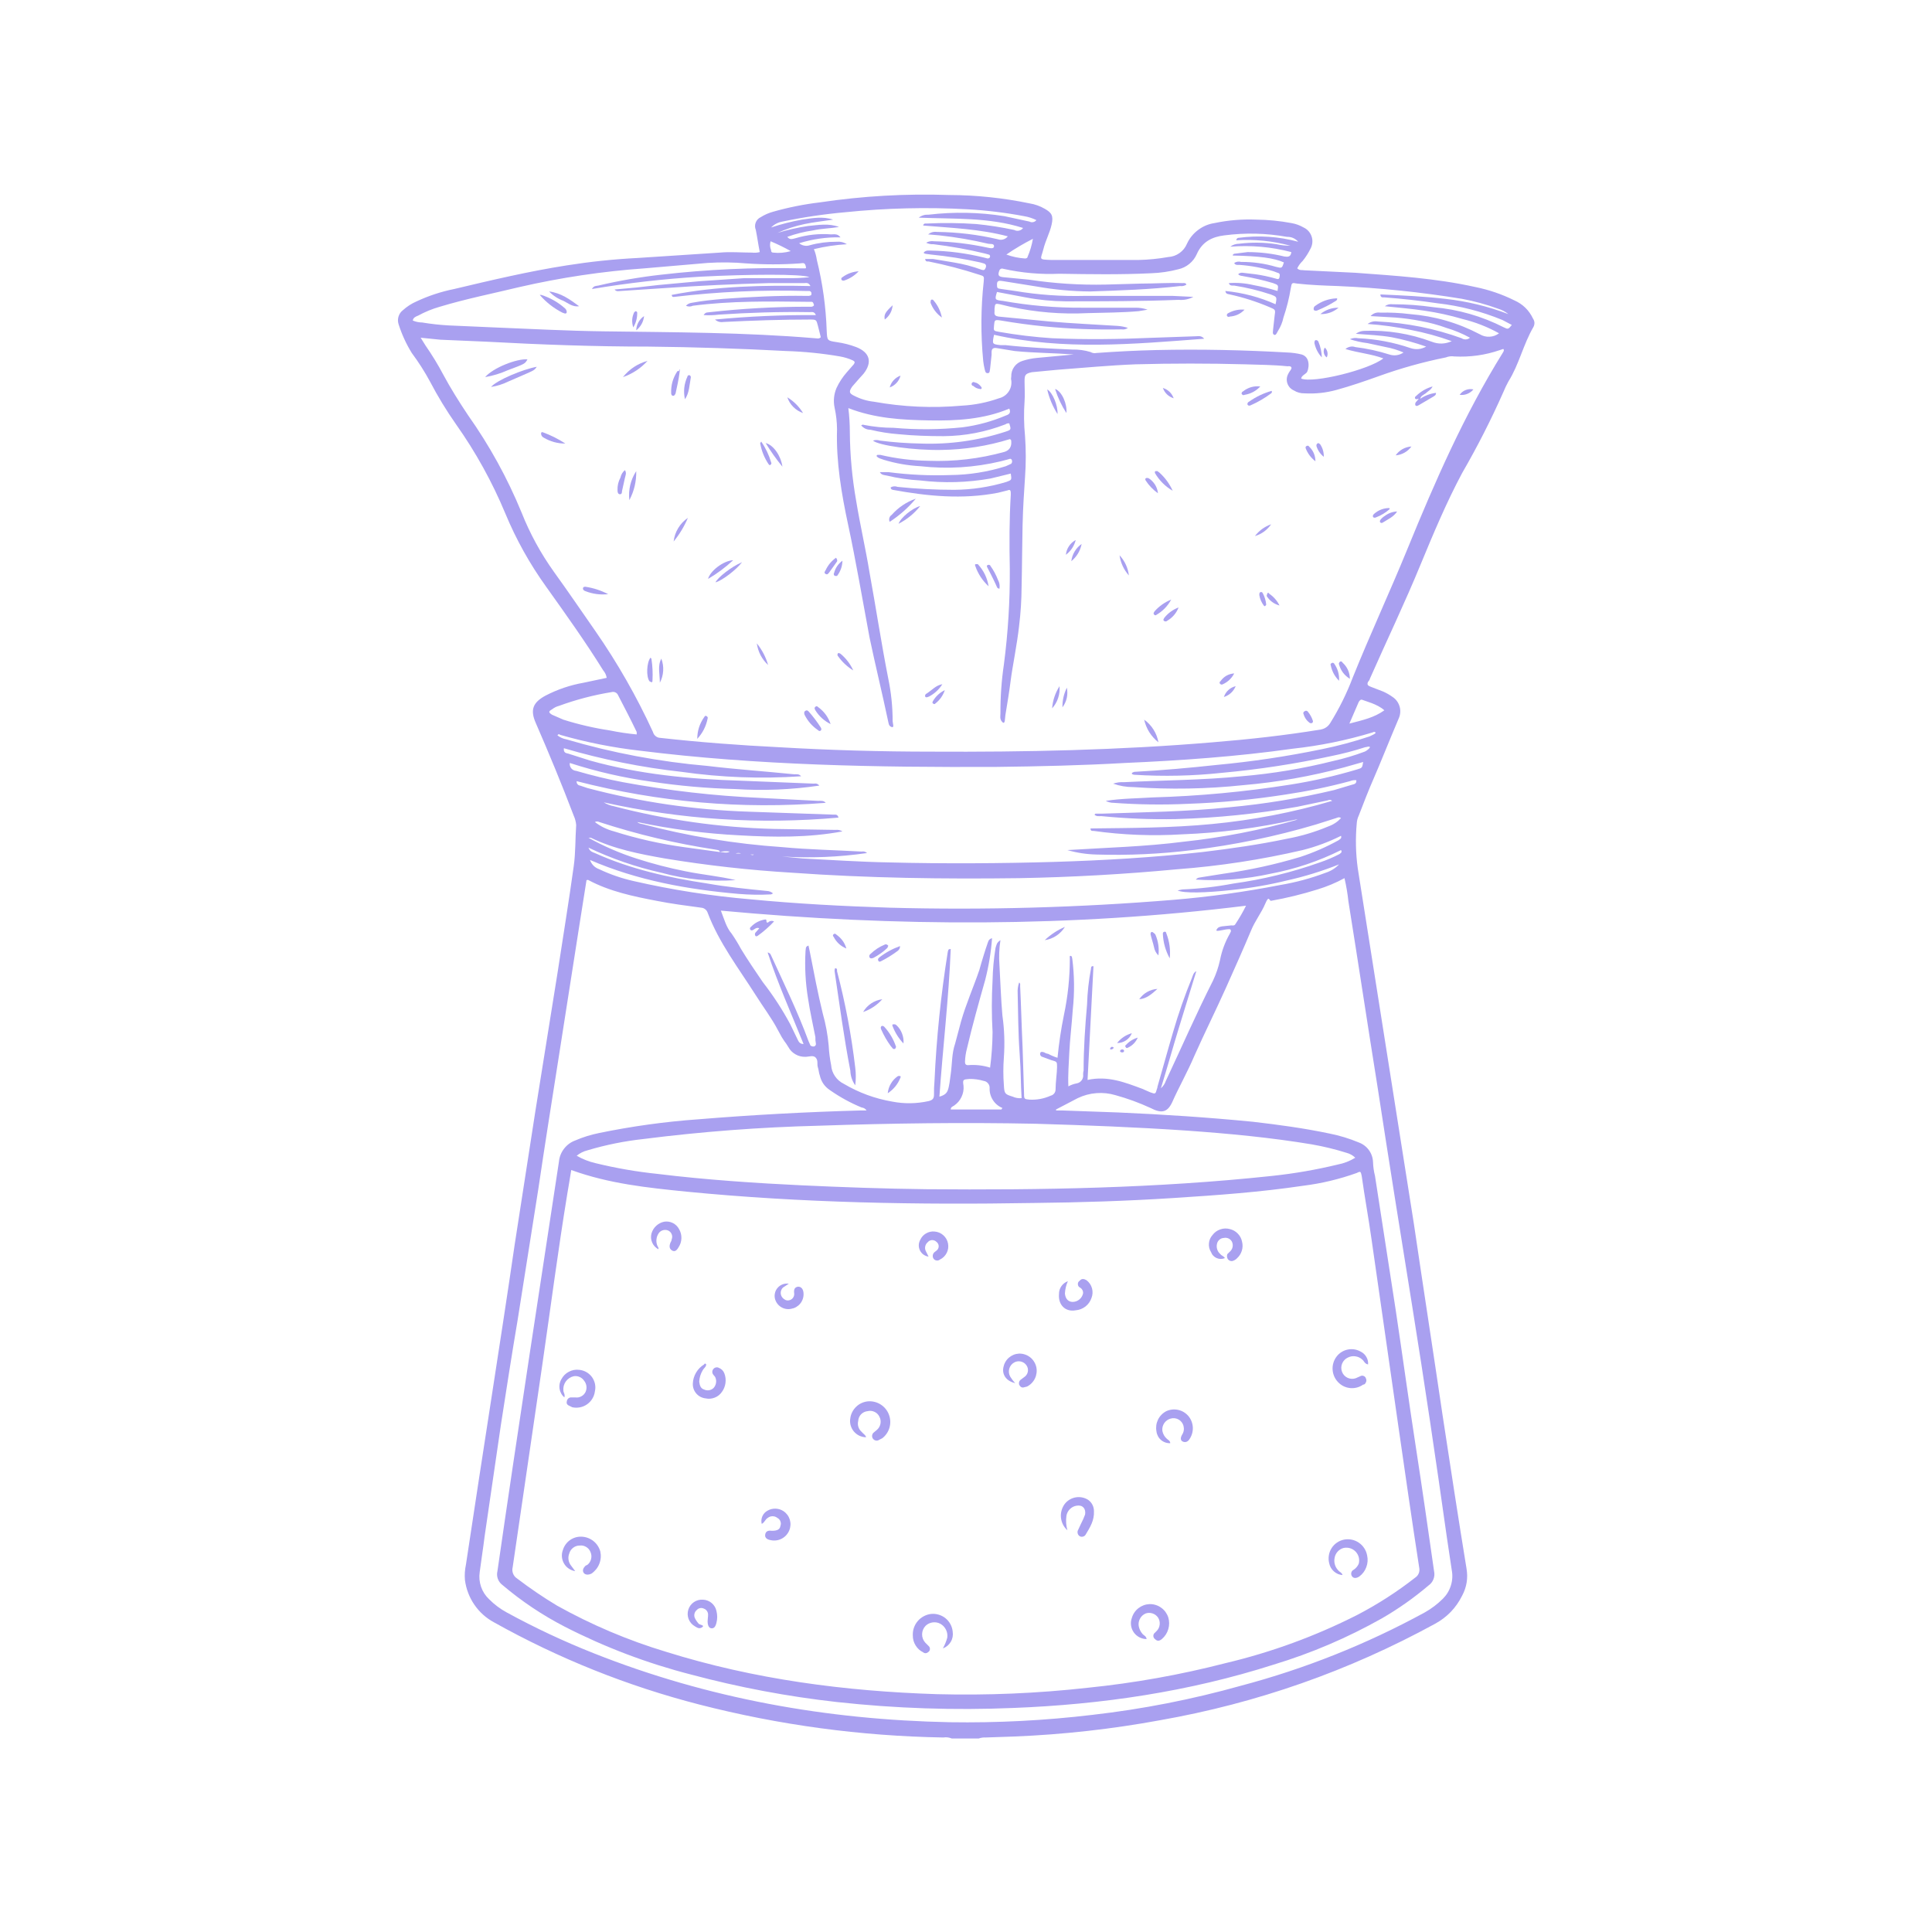 <svg xmlns="http://www.w3.org/2000/svg" xmlns:xlink="http://www.w3.org/1999/xlink" width="400" zoomAndPan="magnify" viewBox="0 0 300 300" height="400" preserveAspectRatio="xMidYMid meet" version="1.0"><defs><clipPath id="b7c6973fc7"><path d="M 61.648 30 L 238.648 30 L 238.648 270 L 61.648 270 Z M 61.648 30 " clip-rule="nonzero"/></clipPath></defs><g clip-path="url(#b7c6973fc7)"><path fill="#a9a0f0" d="M 238.039 49.461 C 237.422 48.16 236.453 47.219 235.137 46.637 C 233.215 45.684 231.199 44.996 229.098 44.57 C 222.906 43.195 216.641 42.812 210.449 42.355 L 202.578 41.973 C 202.195 41.895 201.812 42.051 201.434 41.668 C 201.645 41.234 201.926 40.852 202.273 40.52 C 202.754 39.93 203.16 39.293 203.496 38.609 C 203.652 38.324 203.746 38.016 203.777 37.691 C 203.809 37.363 203.773 37.047 203.672 36.734 C 203.57 36.426 203.41 36.145 203.195 35.898 C 202.977 35.656 202.723 35.461 202.426 35.324 C 201.828 34.98 201.191 34.75 200.516 34.637 C 198.723 34.301 196.914 34.125 195.09 34.102 C 192.902 34.012 190.734 34.191 188.594 34.637 C 187.656 34.777 186.809 35.133 186.051 35.703 C 185.289 36.273 184.711 36.984 184.312 37.848 C 184.066 38.438 183.68 38.922 183.156 39.293 C 182.633 39.664 182.051 39.871 181.41 39.91 C 179.891 40.18 178.363 40.332 176.824 40.367 L 163.219 40.367 C 161.156 40.293 161.613 40.293 161.996 38.762 C 162.379 37.234 162.988 36.242 163.297 34.867 C 163.602 33.488 163.297 33.031 162.227 32.418 C 161.488 31.992 160.699 31.711 159.855 31.578 C 155.746 30.727 151.594 30.293 147.398 30.281 C 140.664 30.051 133.965 30.43 127.301 31.426 C 124.84 31.719 122.422 32.203 120.039 32.879 C 119.363 33.066 118.723 33.348 118.129 33.719 C 117.949 33.801 117.789 33.918 117.652 34.062 C 117.52 34.207 117.414 34.371 117.344 34.559 C 117.273 34.742 117.238 34.934 117.242 35.133 C 117.246 35.332 117.285 35.523 117.363 35.707 C 117.594 36.852 117.746 38 117.977 39.145 C 117.574 39.246 117.164 39.27 116.754 39.223 C 115.07 39.223 113.465 39.07 111.785 39.223 L 98.945 40.062 C 95.281 40.25 91.641 40.633 88.016 41.207 C 82.133 42.125 76.324 43.5 70.516 44.879 C 68.504 45.285 66.566 45.922 64.707 46.789 C 63.918 47.129 63.207 47.59 62.566 48.164 C 62.242 48.414 62.016 48.734 61.891 49.125 C 61.766 49.516 61.762 49.91 61.879 50.305 C 62.379 51.891 63.066 53.395 63.941 54.812 C 64.992 56.223 65.934 57.699 66.77 59.246 C 67.977 61.551 69.324 63.766 70.82 65.895 C 73.879 70.223 76.426 74.836 78.465 79.727 C 80.141 83.766 82.258 87.562 84.809 91.113 C 87.863 95.395 90.922 99.676 93.672 104.105 C 93.961 104.438 94.137 104.82 94.207 105.254 L 90.613 106.016 C 88.551 106.379 86.59 107.043 84.73 108.004 C 82.742 109.074 82.285 110.219 83.203 112.285 C 85.266 117.023 87.254 121.836 89.086 126.652 C 89.297 127.113 89.422 127.598 89.469 128.105 C 89.316 130.242 89.391 132.383 89.086 134.523 C 88.324 140.027 87.406 145.605 86.566 151.109 L 83.125 172.582 L 79.914 193.293 C 78.77 201.168 77.547 209.039 76.324 216.988 C 75.102 224.934 73.648 234.258 72.348 242.973 C 72.18 243.754 72.129 244.543 72.195 245.34 C 72.285 246.027 72.449 246.695 72.699 247.344 C 72.945 247.992 73.262 248.602 73.656 249.172 C 74.047 249.746 74.5 250.262 75.016 250.727 C 75.531 251.188 76.094 251.586 76.707 251.914 C 86.777 257.543 97.402 261.797 108.574 264.676 C 121.008 267.871 133.645 269.578 146.48 269.797 C 146.93 269.727 147.363 269.777 147.781 269.949 L 151.984 269.949 C 152.332 269.828 152.688 269.777 153.055 269.797 L 157.488 269.645 C 165.086 269.336 172.629 268.496 180.109 267.121 C 195.172 264.473 209.41 259.477 222.832 252.141 C 224.688 251.133 226.09 249.68 227.035 247.785 C 227.742 246.465 227.973 245.062 227.723 243.582 C 226.422 235.633 225.199 227.609 223.977 219.586 C 222.523 209.727 220.996 199.867 219.543 190.008 L 210.832 134.828 C 210.512 132.492 210.461 130.148 210.68 127.797 C 210.711 127.398 210.812 127.016 210.984 126.652 C 211.75 124.664 212.512 122.68 213.355 120.766 C 214.195 118.855 215.875 114.652 217.176 111.598 C 217.312 111.309 217.395 111.004 217.422 110.684 C 217.453 110.367 217.426 110.055 217.34 109.746 C 217.254 109.438 217.121 109.152 216.934 108.891 C 216.75 108.633 216.523 108.414 216.258 108.234 C 215.801 107.906 215.316 107.629 214.805 107.395 L 212.82 106.629 C 212.438 106.477 212.207 106.324 212.438 105.863 C 212.586 105.711 212.688 105.535 212.742 105.328 C 215.34 99.445 218.168 93.559 220.613 87.598 C 222.602 82.785 224.59 78.047 227.035 73.461 C 229.402 69.371 231.543 65.168 233.453 60.852 C 233.676 60.301 233.934 59.766 234.219 59.246 C 235.898 56.57 236.512 53.512 238.117 50.762 C 238.34 50.312 238.316 49.879 238.039 49.461 Z M 121.492 34.406 C 124.723 33.73 127.984 33.246 131.273 32.953 C 137.578 32.305 143.898 32.152 150.227 32.496 C 153.18 32.66 156.109 33.016 159.016 33.566 C 159.684 33.676 160.32 33.879 160.926 34.176 C 160.801 34.344 160.637 34.445 160.434 34.488 C 160.23 34.535 160.039 34.504 159.855 34.406 L 155.957 33.566 C 152.047 32.953 148.121 32.875 144.188 33.336 C 143.625 33.301 143.113 33.453 142.66 33.797 C 148.164 34.023 153.59 33.719 158.863 35.398 C 158.703 35.617 158.496 35.754 158.234 35.812 C 157.973 35.871 157.723 35.836 157.488 35.707 C 155.543 35.289 153.582 34.984 151.602 34.789 C 149.031 34.609 146.457 34.586 143.883 34.711 C 143.73 34.711 143.426 34.637 143.348 35.02 C 147.781 35.398 152.137 35.555 156.492 36.699 C 156.312 36.93 156.082 37.09 155.805 37.172 C 155.523 37.258 155.242 37.254 154.965 37.156 C 151.848 36.43 148.688 36.051 145.488 36.012 C 144.977 35.945 144.52 36.074 144.113 36.395 L 145.871 36.547 C 148.418 36.824 150.941 37.258 153.438 37.848 C 153.742 37.922 154.355 37.77 154.355 38.227 C 154.355 38.688 153.742 38.535 153.359 38.457 C 150.617 37.859 147.84 37.527 145.031 37.465 C 144.598 37.398 144.188 37.477 143.809 37.691 C 144.168 37.867 144.551 37.941 144.953 37.922 C 147.656 38.25 150.332 38.734 152.977 39.375 L 153.512 39.527 C 153.668 39.527 153.742 39.68 153.742 39.832 C 153.742 39.984 153.59 40.137 153.359 40.137 L 152.75 39.984 C 150.062 39.324 147.336 38.965 144.57 38.914 C 144.188 38.914 143.809 38.84 143.5 39.145 C 143.195 39.449 144.188 39.449 144.57 39.527 C 147.145 39.781 149.691 40.188 152.215 40.75 L 152.75 40.902 C 153.055 40.98 153.207 41.207 153.055 41.59 C 152.902 41.973 152.75 41.973 152.441 41.895 C 151.027 41.371 149.578 40.988 148.086 40.75 L 144.879 40.215 L 143.656 40.215 C 143.73 40.672 143.961 40.598 144.188 40.598 C 146.852 41.133 149.477 41.82 152.062 42.66 C 152.824 42.891 152.824 42.891 152.75 43.73 C 152.301 47.828 152.277 51.93 152.672 56.035 C 152.719 56.473 152.793 56.906 152.902 57.336 C 152.977 57.562 152.977 57.945 153.359 57.945 C 153.742 57.945 153.668 57.562 153.742 57.258 L 153.973 55.117 L 153.973 54.66 C 153.973 54.125 154.277 53.973 154.734 54.047 L 157.562 54.508 C 160.621 54.812 163.68 54.812 166.734 55.043 L 161.004 55.578 C 160.246 55.648 159.508 55.801 158.785 56.035 C 158.523 56.113 158.281 56.23 158.059 56.387 C 157.836 56.543 157.645 56.734 157.488 56.957 C 157.328 57.176 157.207 57.418 157.129 57.68 C 157.051 57.941 157.02 58.207 157.027 58.48 C 157.027 58.633 156.953 58.863 157.027 59.016 C 157.074 59.328 157.062 59.637 156.996 59.945 C 156.926 60.254 156.801 60.539 156.625 60.801 C 156.449 61.062 156.23 61.285 155.969 61.465 C 155.711 61.645 155.426 61.77 155.117 61.844 C 153.262 62.5 151.352 62.883 149.387 62.988 C 144.797 63.398 140.238 63.195 135.707 62.379 C 134.629 62.262 133.613 61.957 132.648 61.461 C 131.809 61.078 131.809 60.773 132.344 60.008 L 133.414 58.785 L 134.102 58.023 C 135.477 56.266 135.094 54.734 132.953 53.895 C 131.988 53.531 130.996 53.277 129.973 53.133 C 128.445 52.902 128.445 52.902 128.371 51.375 C 128.246 47.652 127.738 43.984 126.84 40.367 C 126.758 39.789 126.605 39.227 126.383 38.688 C 128.066 38.277 129.773 38.023 131.504 37.922 C 131.012 37.609 130.477 37.48 129.898 37.539 C 128.496 37.531 127.121 37.707 125.77 38.074 C 125.484 38.172 125.191 38.195 124.891 38.141 C 124.59 38.086 124.324 37.961 124.09 37.77 C 126.18 37.121 128.32 36.812 130.508 36.852 C 130.051 36.242 129.516 36.395 129.059 36.395 C 127.16 36.25 125.301 36.453 123.477 37.004 C 123.098 37.082 122.637 37.312 122.254 36.777 C 123.547 36.309 124.871 35.977 126.23 35.781 C 127.605 35.477 128.902 35.477 130.281 35.246 C 128.676 34.637 127.07 34.941 125.465 35.094 C 123.859 35.332 122.281 35.691 120.727 36.164 C 122.078 35.555 123.48 35.098 124.93 34.789 C 126.383 34.484 127.91 34.332 129.363 34.102 C 127.758 33.566 126.152 33.871 124.547 34.102 C 122.914 34.391 121.309 34.801 119.734 35.324 C 120.223 34.832 120.809 34.527 121.492 34.406 Z M 160.391 37.082 C 160.223 38.059 159.945 39 159.551 39.91 C 159.551 40.062 159.32 40.137 159.168 40.137 C 158.172 40.074 157.203 39.871 156.266 39.527 C 157.586 38.621 158.961 37.809 160.391 37.082 Z M 119.656 37.465 C 120.73 37.91 121.777 38.422 122.789 38.992 C 121.887 39.254 120.973 39.332 120.039 39.223 C 119.809 39.223 119.734 39.07 119.734 38.84 C 119.547 38.391 119.52 37.93 119.656 37.465 Z M 64.938 49.004 C 66.008 48.422 67.125 47.961 68.301 47.629 C 72.348 46.406 76.555 45.566 80.68 44.57 C 87.074 43.102 93.547 42.133 100.094 41.668 L 109.875 40.828 C 111.891 40.699 113.902 40.723 115.91 40.902 C 118.664 41.094 121.414 41.094 124.164 40.902 C 124.473 40.902 124.93 40.672 125.082 41.207 C 125.234 41.742 125.16 41.668 124.777 41.668 L 124.164 41.668 C 116.961 41.504 109.773 41.832 102.613 42.66 C 99.344 43.027 96.109 43.59 92.906 44.344 C 92.527 44.418 92.219 44.344 91.914 44.879 C 97.484 43.941 103.09 43.305 108.727 42.965 C 116.141 42.586 124.547 42.508 125.695 43.043 C 124.551 43.164 123.406 43.215 122.254 43.195 L 115.531 43.195 L 112.168 43.426 L 108.805 43.652 L 105.441 43.961 L 102.156 44.266 L 98.793 44.648 L 95.43 44.953 C 95.734 45.336 96.117 45.184 96.348 45.184 L 103.379 44.723 C 108.652 44.344 114 44.113 119.352 43.961 L 124.855 43.961 C 125.16 43.961 125.543 43.809 125.848 44.418 C 118.512 44.266 111.402 44.418 104.297 45.793 C 104.371 46.176 104.523 46.102 104.676 46.102 C 111.484 45.297 118.309 44.988 125.16 45.184 L 125.695 45.184 C 125.801 45.203 125.883 45.258 125.945 45.348 C 126.004 45.438 126.023 45.535 126 45.641 C 126 45.945 125.77 45.871 125.617 45.945 L 125.16 45.945 C 120.879 45.871 116.602 46.102 112.32 46.406 C 110.637 46.559 109.035 46.711 107.43 47.016 C 107.07 47.062 106.762 47.215 106.512 47.477 C 106.867 47.637 107.227 47.637 107.582 47.477 C 113.465 46.711 119.426 46.789 125.391 46.863 L 126 46.863 C 126.305 46.863 126.305 47.168 126.383 47.324 C 126.457 47.477 126.152 47.629 126 47.629 L 125.082 47.629 C 120.125 47.641 115.184 47.922 110.258 48.469 C 109.949 48.547 109.57 48.391 109.262 48.926 C 110.055 48.98 110.844 48.953 111.633 48.852 C 116.293 48.547 121.031 48.391 125.695 48.469 C 126 48.469 126.457 48.316 126.688 48.926 C 121.453 48.895 116.23 49.121 111.02 49.617 C 111.395 49.945 111.828 50.07 112.32 49.996 C 116.828 49.77 121.34 49.617 125.848 49.617 C 126.766 49.617 126.766 49.691 126.992 50.531 L 127.453 52.367 C 127.145 52.672 126.84 52.52 126.535 52.52 C 115.605 51.602 104.676 51.602 93.672 51.449 C 88.016 51.375 82.359 51.066 76.707 50.84 L 69.676 50.531 C 68.289 50.457 66.914 50.301 65.547 50.074 C 65.043 50.07 64.559 49.969 64.094 49.77 C 64.172 49.309 64.555 49.156 64.938 49.004 Z M 85.723 110.145 C 86.043 109.891 86.398 109.711 86.793 109.609 C 89.453 108.637 92.176 107.922 94.973 107.469 C 95.172 107.414 95.363 107.43 95.555 107.516 C 95.742 107.602 95.879 107.738 95.965 107.93 C 96.957 109.84 97.953 111.75 98.867 113.66 L 98.867 114.043 C 97.48 113.914 96.105 113.711 94.742 113.43 C 92.277 113.059 89.859 112.5 87.48 111.75 L 85.723 110.984 C 85.113 110.602 85.188 110.449 85.723 110.145 Z M 213.891 168.688 C 215.648 180.148 217.48 191.613 219.316 203 C 221.148 214.387 222.984 226.77 224.664 238.691 C 224.895 240.371 225.199 242.129 225.43 243.812 C 225.582 244.617 225.535 245.414 225.293 246.199 C 225.047 246.984 224.637 247.664 224.055 248.246 C 223.207 249.086 222.266 249.801 221.227 250.383 C 212.156 255.332 202.629 259.129 192.645 261.773 C 185.094 263.887 177.426 265.391 169.641 266.281 C 162.277 267.16 154.891 267.543 147.477 267.426 C 128.445 267.047 109.949 263.758 92.219 256.727 C 87.582 254.891 83.07 252.777 78.691 250.383 C 77.676 249.832 76.758 249.145 75.941 248.32 C 75.371 247.781 74.957 247.141 74.699 246.398 C 74.445 245.656 74.375 244.895 74.488 244.117 C 74.719 242.285 75.023 240.449 75.254 238.539 L 77.777 221.266 C 78.617 215.84 79.457 210.414 80.375 204.988 L 83.586 184.66 C 84.578 177.934 85.648 171.207 86.719 164.406 L 89.926 143.926 L 91.074 136.664 C 91.227 136.664 91.305 136.586 91.379 136.664 C 94.664 138.422 98.336 139.188 101.926 139.875 C 104.219 140.332 106.59 140.637 108.879 140.945 C 109.109 140.961 109.312 141.039 109.492 141.18 C 109.672 141.316 109.801 141.492 109.875 141.707 C 111.633 146.371 114.688 150.344 117.363 154.547 C 118.512 156.383 119.809 158.062 120.805 159.973 C 121.797 161.883 121.875 161.656 122.406 162.57 C 122.672 163.062 123.043 163.445 123.527 163.719 C 124.008 163.996 124.527 164.121 125.082 164.102 C 125.617 164.102 126.305 163.793 126.688 164.254 C 127.07 164.711 126.84 165.246 126.992 165.707 C 127.145 166.164 127.145 166.621 127.301 167.004 C 127.527 167.984 128.062 168.75 128.902 169.297 C 130.438 170.367 132.066 171.262 133.797 171.973 C 134.121 172.008 134.375 172.16 134.559 172.43 L 133.719 172.43 C 125.234 172.66 116.828 173.117 108.422 173.805 C 103.23 174.176 98.082 174.891 92.984 175.945 C 91.723 176.203 90.5 176.582 89.316 177.094 C 88.617 177.352 88.039 177.781 87.582 178.375 C 87.129 178.965 86.863 179.637 86.793 180.379 L 82.207 210.492 C 80.527 221.648 78.844 232.809 77.242 243.965 C 77.145 244.367 77.164 244.762 77.301 245.148 C 77.441 245.539 77.676 245.855 78.004 246.105 C 80.992 248.641 84.227 250.805 87.711 252.602 C 93.957 255.797 100.48 258.27 107.277 260.016 C 114.734 262.008 122.301 263.438 129.973 264.293 C 139.07 265.289 148.191 265.594 157.336 265.211 C 171.09 264.676 184.617 262.688 197.762 258.484 C 203.633 256.707 209.234 254.312 214.578 251.301 C 217.152 249.812 219.57 248.105 221.836 246.18 C 222.188 245.93 222.441 245.602 222.594 245.199 C 222.746 244.797 222.773 244.387 222.68 243.965 C 221.762 237.547 220.844 231.125 219.852 224.707 C 218.855 218.285 217.785 210.492 216.719 203.383 L 213.508 182.594 C 213.328 181.895 213.227 181.18 213.203 180.457 C 213.191 180.117 213.133 179.793 213.023 179.473 C 212.914 179.156 212.762 178.859 212.562 178.586 C 212.363 178.312 212.133 178.078 211.863 177.875 C 211.594 177.672 211.301 177.512 210.984 177.398 C 209.527 176.789 208.023 176.332 206.477 176.023 C 202.5 175.184 198.527 174.648 194.555 174.188 C 187.523 173.5 180.566 173.043 173.535 172.738 L 164.902 172.43 L 163.984 172.43 L 163.984 172.277 L 167.348 170.52 C 168.266 170.082 169.23 169.82 170.246 169.742 C 171.262 169.664 172.254 169.77 173.23 170.062 C 175.094 170.578 176.902 171.238 178.656 172.047 C 180.414 172.965 181.332 172.738 182.098 170.98 C 182.859 169.223 184.465 166.316 185.461 163.949 C 187.062 160.355 188.82 156.84 190.426 153.25 C 192.031 149.656 193.023 147.441 194.246 144.535 C 194.859 143.008 195.852 141.785 196.465 140.332 C 197.074 138.879 197.074 139.949 197.383 139.875 C 199.812 139.441 202.207 138.855 204.566 138.117 C 206.027 137.676 207.43 137.09 208.77 136.359 C 209.047 137.543 209.25 138.738 209.379 139.949 C 210.91 149.504 212.359 159.133 213.891 168.688 Z M 103.227 133.301 C 109.785 134.383 116.383 135.121 123.02 135.516 C 134.789 136.359 146.559 136.512 158.328 136.359 C 166.504 136.207 174.684 135.746 182.785 134.98 C 189.355 134.488 195.852 133.492 202.273 132 C 204.34 131.477 206.328 130.738 208.234 129.785 C 208.387 130.242 208.004 130.32 207.852 130.473 C 205.945 131.527 203.961 132.395 201.891 133.07 C 197.984 134.246 194.008 135.113 189.969 135.672 L 186.605 136.207 C 186.301 136.281 185.992 136.207 185.688 136.586 C 189.602 136.824 193.477 136.52 197.305 135.672 C 201.117 134.953 204.762 133.73 208.234 132 C 208.465 132.383 208.156 132.461 208.004 132.613 C 207.02 133.125 206 133.559 204.949 133.914 C 200.578 135.469 196.094 136.562 191.496 137.199 C 188.871 137.699 186.219 138.004 183.547 138.117 L 182.859 138.27 C 183.855 138.727 187.141 138.652 191.344 138.191 C 194.18 137.898 196.98 137.418 199.75 136.738 C 202.543 136.121 205.27 135.281 207.93 134.219 C 207.352 134.824 206.66 135.258 205.863 135.516 C 203.559 136.387 201.188 137.023 198.758 137.43 C 193.297 138.496 187.793 139.262 182.25 139.723 C 167.57 140.93 152.875 141.34 138.152 140.945 C 130.891 140.715 123.707 140.332 116.523 139.645 C 110.418 139.125 104.383 138.184 98.41 136.816 C 96.559 136.402 94.777 135.789 93.062 134.98 C 92.352 134.723 91.867 134.238 91.609 133.531 C 99.023 136.738 106.816 138.117 114.688 138.805 C 116.367 138.945 118.051 138.969 119.734 138.879 L 120.039 138.727 C 119.754 138.484 119.422 138.355 119.047 138.344 C 115.988 138.039 112.93 137.734 109.875 137.199 C 103.836 136.281 97.953 134.984 92.371 132.461 C 91.992 132.309 91.609 132.23 91.379 131.621 C 95.004 133.344 98.773 134.641 102.691 135.516 C 106.473 136.551 110.32 136.934 114.23 136.664 C 111.707 136.051 109.035 135.824 106.434 135.289 C 103.848 134.777 101.301 134.117 98.793 133.301 C 96.219 132.473 93.746 131.402 91.379 130.09 L 91.762 130.09 C 95.355 131.848 99.328 132.613 103.227 133.301 Z M 92.371 127.645 C 92.602 127.531 92.832 127.531 93.062 127.645 C 98.953 129.57 104.969 130.996 111.098 131.926 C 111.328 132 111.707 131.926 111.785 132.309 L 106.207 131.543 C 102.52 131.035 98.902 130.223 95.355 129.098 C 94.262 128.816 93.27 128.332 92.371 127.645 Z M 111.785 132.309 C 112.289 132.168 112.797 132.145 113.312 132.23 C 112.855 132.535 112.32 132.309 111.785 132.309 Z M 114.23 132.535 C 114.512 132.418 114.793 132.418 115.07 132.535 Z M 116.523 132.691 L 117.059 132.691 C 116.906 132.844 116.754 132.766 116.523 132.691 Z M 118.969 132.918 Z M 191.039 144.305 C 191.266 144.613 191.039 144.766 190.961 144.992 C 190.223 146.285 189.715 147.66 189.434 149.121 C 189.191 150.203 188.836 151.25 188.363 152.254 C 185.766 157.375 183.473 162.648 181.027 167.844 C 180.875 168.297 180.617 168.676 180.262 168.992 C 181.254 165.781 182.098 162.727 183.012 159.746 C 183.93 156.762 184.848 153.781 185.766 150.801 C 185.305 151.031 185.23 151.492 185.078 151.871 C 183.961 154.598 182.992 157.375 182.172 160.203 C 181.332 163.031 180.566 165.859 179.727 168.762 C 179.73 168.871 179.703 168.973 179.652 169.066 C 179.422 169.91 179.422 169.91 178.582 169.602 L 177.359 169.066 C 174.684 168.074 172.008 167.004 168.875 167.691 C 169.18 161.73 169.484 155.848 169.793 150.039 C 169.41 149.961 169.41 150.266 169.41 150.422 C 169.055 152.262 168.852 154.125 168.797 156 C 168.492 159.438 168.262 162.801 168.262 166.242 C 168.203 166.441 168.18 166.645 168.188 166.852 C 168.211 167.008 168.203 167.164 168.164 167.316 C 168.125 167.473 168.059 167.613 167.969 167.738 C 167.875 167.867 167.762 167.973 167.629 168.059 C 167.492 168.145 167.348 168.199 167.191 168.227 C 166.734 168.312 166.305 168.465 165.895 168.688 C 165.816 166.852 165.969 165.094 166.047 163.336 C 166.125 161.578 166.43 158.98 166.582 156.762 C 166.863 154.137 166.84 151.512 166.504 148.891 C 166.43 148.664 166.504 148.508 166.277 148.434 C 166.047 148.355 166.125 148.664 166.125 148.816 C 166.125 151.777 165.82 154.707 165.207 157.605 C 164.758 159.805 164.426 162.02 164.211 164.254 C 163.711 164.098 163.227 163.891 162.762 163.641 C 162.539 163.613 162.336 163.535 162.148 163.414 C 161.922 163.336 161.613 163.258 161.539 163.488 C 161.488 163.617 161.492 163.742 161.555 163.863 C 161.613 163.984 161.711 164.066 161.844 164.102 L 163.297 164.637 C 164.137 164.863 164.137 164.863 164.137 165.707 C 164.137 166.547 163.906 168.074 163.906 169.223 C 163.895 169.441 163.82 169.637 163.68 169.809 C 163.535 169.977 163.359 170.086 163.145 170.137 C 162.098 170.609 161 170.812 159.855 170.75 C 159.094 170.672 159.016 170.672 159.016 169.91 L 158.785 162.57 C 158.633 159.363 158.559 156.23 158.406 153.094 C 158.406 152.941 158.48 152.715 158.25 152.559 C 158.062 153.105 157.984 153.664 158.023 154.242 C 158.098 157.297 158.098 160.434 158.328 163.566 C 158.559 166.699 158.48 168.152 158.633 170.52 C 158.156 170.562 157.695 170.488 157.258 170.289 C 156.035 169.91 155.957 169.832 155.883 168.531 C 155.77 167.082 155.77 165.629 155.883 164.176 C 156.035 162.004 155.961 159.84 155.652 157.68 C 155.422 155.082 155.348 152.484 155.195 149.887 C 155.094 148.582 155.145 147.281 155.348 145.988 C 154.734 146.371 154.734 146.75 154.582 147.211 C 154.312 148.883 154.16 150.562 154.125 152.254 C 153.973 154.93 153.973 157.605 154.125 160.277 C 154.109 162.121 153.98 163.957 153.742 165.781 C 152.621 165.426 151.477 165.301 150.305 165.398 C 149.922 165.398 149.844 165.172 149.844 164.863 C 149.867 164.164 149.969 163.477 150.152 162.801 C 150.992 159.211 151.984 155.695 152.977 152.18 C 153.527 150.043 153.883 147.879 154.047 145.684 C 153.438 145.836 153.438 146.293 153.285 146.676 C 153.133 147.059 152.441 149.273 152.062 150.648 C 151.145 153.324 149.996 155.922 149.234 158.598 L 148.316 162.035 C 147.781 163.566 147.859 165.172 147.629 166.773 C 147.398 168.379 147.477 168.074 147.324 168.762 C 147.168 169.449 147.016 169.984 145.871 170.289 C 146.406 162.648 147.324 155.004 147.629 147.363 C 147.168 147.363 147.246 147.594 147.168 147.82 C 146.102 154.484 145.41 161.184 145.105 167.922 C 145.043 168.609 145.016 169.297 145.031 169.984 C 145.031 170.598 144.801 170.824 144.188 170.98 C 142.309 171.391 140.426 171.418 138.535 171.055 C 135.871 170.594 133.371 169.68 131.043 168.305 C 130.477 168.031 130.016 167.637 129.66 167.117 C 129.305 166.598 129.105 166.027 129.059 165.398 C 128.859 164.391 128.73 163.371 128.676 162.344 C 128.523 160.656 128.219 159.004 127.758 157.375 C 126.992 154.242 126.383 151.031 125.77 147.898 L 125.543 146.828 C 125.008 146.98 125.16 147.363 125.082 147.668 C 124.941 150.129 125.07 152.574 125.465 155.004 C 125.77 157.07 126.23 159.055 126.613 161.043 C 126.598 161.379 126.621 161.707 126.688 162.035 C 126.711 162.145 126.691 162.242 126.633 162.332 C 126.574 162.422 126.488 162.477 126.383 162.496 C 126.184 162.516 126.004 162.465 125.848 162.344 L 125.543 161.656 C 123.859 157.07 121.719 152.715 119.734 148.355 C 119.645 148.098 119.469 147.945 119.199 147.898 C 120.805 152.789 122.867 157.375 124.777 162.113 C 124.164 162.113 124.012 161.73 123.859 161.426 L 122.715 159.055 C 121.473 156.742 120.047 154.555 118.434 152.484 C 117.289 150.801 116.141 149.121 115.07 147.363 C 114.633 146.547 114.148 145.758 113.621 144.992 C 112.777 144 112.473 142.777 111.938 141.402 C 139.145 143.926 166.277 144 193.484 140.637 C 192.984 141.641 192.426 142.609 191.801 143.543 C 191.648 143.77 191.422 143.695 191.191 143.695 L 189.738 143.848 C 189.434 143.926 189.129 143.926 188.898 144.383 C 188.668 144.84 190.426 144.152 191.039 144.305 Z M 207.699 180.836 C 204.348 181.645 200.961 182.23 197.535 182.594 C 179.652 184.508 161.691 184.812 143.809 184.66 C 137.312 184.582 130.816 184.352 124.32 184.047 C 117.824 183.742 109.57 183.207 102.156 182.289 C 98.883 181.953 95.645 181.391 92.449 180.609 C 91.422 180.371 90.457 179.988 89.547 179.461 C 90.043 179.059 90.605 178.777 91.227 178.621 C 94.078 177.77 96.98 177.184 99.938 176.863 C 108.973 175.715 118.043 175.027 127.145 174.801 C 138.383 174.418 149.539 174.266 160.773 174.496 C 168.645 174.723 176.441 175.027 184.312 175.562 C 190.809 176.023 197.305 176.633 203.727 177.703 C 205.535 178.02 207.32 178.453 209.074 179.004 C 209.598 179.141 210.059 179.395 210.449 179.77 C 209.598 180.293 208.68 180.648 207.699 180.836 Z M 210.68 182.137 C 211.289 181.832 211.289 181.906 211.445 182.594 C 211.902 185.883 212.512 189.168 212.973 192.453 L 217.098 221.191 C 218.168 228.602 219.238 236.094 220.387 243.508 C 220.434 243.789 220.406 244.059 220.293 244.324 C 220.184 244.586 220.008 244.797 219.773 244.957 C 216.945 247.172 213.941 249.105 210.754 250.766 C 204.223 254.074 197.398 256.57 190.273 258.258 C 183.238 260.07 176.105 261.344 168.875 262.078 C 161.102 262.945 153.309 263.273 145.488 263.07 C 131.195 262.613 117.133 260.777 103.453 256.5 C 97.539 254.719 91.883 252.324 86.488 249.316 C 84.348 248.027 82.285 246.625 80.297 245.109 C 80.004 244.922 79.793 244.668 79.668 244.344 C 79.543 244.02 79.523 243.691 79.609 243.352 L 81.445 230.82 L 84.195 212.02 C 85.496 203.078 86.641 194.211 88.094 185.348 C 88.324 184.125 88.477 182.977 88.703 181.68 C 94.59 183.816 100.551 184.43 106.59 185.039 C 124.547 186.797 142.508 187.105 160.543 186.797 C 167.727 186.723 174.914 186.492 182.098 186.035 C 189.281 185.574 195.625 185.117 202.348 184.125 C 205.199 183.77 207.977 183.105 210.68 182.137 Z M 149.617 168.609 C 149.461 167.617 149.539 167.617 150.531 167.539 C 151.285 167.527 152.027 167.629 152.75 167.844 C 153.031 167.887 153.258 168.016 153.434 168.238 C 153.613 168.457 153.688 168.711 153.668 168.992 C 153.656 169.316 153.695 169.637 153.785 169.949 C 153.875 170.262 154.008 170.559 154.184 170.828 C 154.359 171.102 154.574 171.344 154.824 171.551 C 155.074 171.758 155.352 171.926 155.652 172.047 L 155.5 172.277 L 147.629 172.277 C 147.629 171.895 147.934 171.82 148.164 171.668 C 148.664 171.324 149.043 170.879 149.301 170.336 C 149.562 169.789 149.668 169.211 149.617 168.609 Z M 212.668 114.348 C 210.234 115.164 207.766 115.824 205.254 116.336 C 199.848 117.453 194.395 118.27 188.898 118.781 C 184.695 119.238 180.414 119.621 176.137 119.852 C 175.98 119.926 175.828 119.926 175.754 120.078 C 175.676 120.23 176.059 120.309 176.211 120.309 C 180.73 120.59 185.238 120.488 189.738 120.004 C 195.449 119.484 201.102 118.617 206.707 117.406 C 208.488 117.047 210.246 116.59 211.98 116.027 C 212.207 116.027 212.438 115.875 212.668 115.953 C 212.895 116.027 212.285 116.562 211.902 116.715 C 210.305 117.316 208.676 117.801 207.012 118.168 C 202.336 119.344 197.598 120.133 192.797 120.539 C 186.758 121.148 180.645 121.148 174.531 121.457 C 173.953 121.422 173.395 121.5 172.848 121.684 C 173.863 122.043 174.906 122.223 175.98 122.219 C 181.699 122.617 187.402 122.516 193.102 121.914 C 198.379 121.457 203.578 120.539 208.691 119.164 L 211.672 118.32 C 211.52 119.238 211.52 119.238 210.754 119.469 C 207.344 120.492 203.879 121.281 200.363 121.836 C 193.27 122.957 186.137 123.621 178.961 123.824 C 176.594 123.977 174.148 123.977 171.703 124.359 C 172.086 124.562 172.492 124.664 172.926 124.664 C 176.77 124.945 180.617 124.996 184.465 124.816 C 189.562 124.641 194.633 124.156 199.676 123.367 C 203.027 122.867 206.336 122.18 209.609 121.301 C 209.93 121.168 210.258 121.117 210.602 121.148 C 210.68 121.609 210.375 121.762 209.992 121.836 L 207.164 122.68 C 201.801 123.953 196.375 124.848 190.887 125.352 C 184.312 126.039 177.664 126.117 171.016 126.348 L 170.098 126.348 L 169.945 126.5 C 170.25 126.805 170.633 126.727 171.016 126.727 C 174.879 127.109 178.75 127.262 182.633 127.188 C 188.945 127.012 195.211 126.375 201.434 125.277 L 206.172 124.281 C 206.418 124.152 206.645 124.176 206.859 124.359 C 200.758 126.156 194.543 127.352 188.211 127.953 C 181.945 128.562 175.602 128.562 169.332 128.641 C 169.332 129.098 169.641 129.02 169.793 129.02 C 174.359 129.66 178.945 129.836 183.547 129.555 C 189.504 129.328 195.387 128.566 201.203 127.262 L 201.508 127.262 C 195.695 128.91 189.785 130.059 183.777 130.703 C 177.816 131.469 171.777 131.621 165.742 132 C 167.215 132.426 168.719 132.652 170.25 132.691 C 175.234 132.844 180.203 132.613 185.152 132 C 191.66 131.215 198.055 129.891 204.336 128.027 L 207.469 127.035 C 207.699 126.957 207.93 126.805 208.234 127.035 C 207.68 127.629 207.016 128.062 206.246 128.332 C 204.176 129.203 202.035 129.84 199.828 130.242 C 195.473 131.16 191.113 131.773 186.684 132.309 C 179.039 133.148 171.398 133.605 163.68 133.836 C 155.957 134.066 146.559 134.141 138 133.914 C 133.566 133.836 129.059 133.531 124.625 133.301 L 121.414 132.996 C 125.84 133.273 130.246 133.094 134.637 132.461 C 134.395 132.246 134.113 132.172 133.797 132.23 C 129.668 132 125.543 131.926 121.492 131.543 C 114.117 131.043 106.855 129.844 99.711 127.953 C 99.422 127.93 99.168 127.828 98.945 127.645 C 104.191 128.754 109.488 129.441 114.844 129.711 C 120.191 130.016 125.543 130.09 130.816 129.098 C 130.484 128.898 130.129 128.82 129.746 128.867 L 120.191 128.715 C 111.777 128.5 103.496 127.328 95.355 125.199 C 94.781 125.098 94.246 124.895 93.75 124.59 C 105.777 127.262 117.93 128.055 130.203 126.957 C 130.051 126.422 129.746 126.5 129.516 126.5 L 116.293 126.039 C 107.801 125.766 99.445 124.543 91.227 122.371 L 90.082 121.988 C 89.91 121.969 89.773 121.895 89.668 121.758 C 89.562 121.625 89.523 121.473 89.547 121.301 C 102.25 124.574 115.141 125.695 128.215 124.664 C 127.91 124.281 127.453 124.359 126.992 124.359 L 118.129 123.902 C 110.938 123.586 103.805 122.77 96.73 121.457 C 94.285 120.996 91.84 120.387 89.469 119.699 C 89.32 119.688 89.18 119.648 89.047 119.582 C 88.91 119.512 88.797 119.422 88.703 119.305 C 88.609 119.188 88.543 119.059 88.504 118.914 C 88.461 118.77 88.453 118.621 88.477 118.473 C 92.617 119.816 96.848 120.781 101.16 121.379 C 105.469 122.031 109.801 122.41 114.152 122.523 C 118.527 122.805 122.887 122.625 127.223 121.988 C 127.008 121.711 126.727 121.609 126.383 121.684 L 115.07 121.227 C 107.125 120.996 99.25 120.23 91.609 118.094 L 88.246 117.023 C 87.863 116.945 87.48 116.871 87.559 116.184 C 93.539 117.941 99.629 119.164 105.824 119.852 C 111.988 120.73 118.18 120.961 124.395 120.539 C 124.09 120.156 123.707 120.23 123.324 120.23 C 118.816 119.773 114.309 119.469 109.875 118.934 C 102.426 118.289 95.113 116.914 87.941 114.805 C 87.434 114.715 86.973 114.508 86.566 114.195 C 86.719 113.891 86.871 114.043 87.023 114.117 C 91.059 115.273 95.16 116.086 99.328 116.562 C 117.668 118.855 136.164 119.164 154.66 119.086 C 161.387 119.008 168.035 118.855 174.684 118.473 C 183.395 118.094 192.109 117.48 200.742 116.258 C 204.949 115.801 209.074 114.961 213.125 113.734 C 213.277 113.66 213.43 113.582 213.582 113.734 C 213.738 113.891 212.973 114.195 212.668 114.348 Z M 214.961 110.297 C 213.355 111.445 211.598 111.824 209.531 112.359 L 210.984 108.996 C 211.137 108.77 211.289 108.539 211.598 108.691 C 211.902 108.844 213.891 109.305 214.961 110.297 Z M 233.379 54.734 C 227.34 64.441 222.832 74.758 218.551 85.23 C 215.801 91.953 212.742 98.527 210.066 105.176 C 209.125 107.66 207.953 110.027 206.551 112.285 C 206.211 112.824 205.727 113.156 205.102 113.277 C 199.52 114.195 193.941 114.805 188.285 115.266 C 173.766 116.488 159.168 116.793 144.648 116.715 C 136.777 116.715 128.828 116.488 120.957 116.027 C 114.844 115.723 108.727 115.266 102.539 114.578 C 102.266 114.57 102.023 114.48 101.812 114.309 C 101.598 114.141 101.461 113.922 101.391 113.66 C 98.871 108.172 95.891 102.953 92.449 97.992 C 90.309 94.938 88.246 91.879 86.031 88.82 C 83.973 85.945 82.289 82.863 80.984 79.574 C 78.781 74.215 76.004 69.172 72.656 64.441 C 71.281 62.379 69.98 60.316 68.832 58.176 C 68.008 56.617 67.09 55.113 66.082 53.664 L 65.32 52.441 L 68.375 52.75 L 75.484 53.055 C 83.891 53.512 92.297 53.82 100.703 53.82 C 107.812 53.895 114.996 54.125 122.102 54.508 C 124.898 54.594 127.676 54.875 130.434 55.348 C 131.121 55.469 131.781 55.672 132.418 55.957 C 132.727 56.113 132.801 56.266 132.574 56.57 L 131.504 57.793 C 130.852 58.531 130.316 59.348 129.898 60.238 C 129.48 61.227 129.379 62.246 129.594 63.297 C 129.836 64.402 129.965 65.523 129.973 66.656 C 129.82 71.703 130.66 76.668 131.73 81.637 C 132.801 86.605 133.949 93.18 135.02 98.984 C 135.934 103.344 137.004 107.699 137.922 112.055 C 138 112.359 138 112.742 138.457 112.895 C 138.914 113.047 138.609 112.285 138.609 111.977 C 138.609 109.738 138.379 107.523 137.922 105.328 C 136.852 99.902 136.012 94.324 135.02 88.898 C 134.406 85.152 133.566 81.562 132.953 77.816 C 132.32 74.254 131.988 70.66 131.961 67.039 C 131.957 65.812 131.883 64.59 131.73 63.371 C 135.859 64.977 140.062 65.207 144.266 65.281 C 148.469 65.359 152.75 65.129 156.723 63.449 C 157.027 64.137 156.648 64.367 156.188 64.52 C 154.031 65.434 151.789 66.047 149.461 66.352 C 145.898 66.723 142.332 66.746 138.762 66.43 C 137.195 66.43 135.641 66.273 134.102 65.969 C 134.023 65.895 133.871 65.969 133.719 66.047 C 134.098 66.5 134.582 66.73 135.172 66.734 C 136.605 67.082 138.059 67.312 139.527 67.422 C 141.82 67.652 144.188 67.727 146.559 67.727 C 149.855 67.695 153.039 67.082 156.113 65.895 C 156.293 65.762 156.5 65.711 156.723 65.742 C 157.027 66.734 157.027 66.734 156.113 67.039 C 151.836 68.422 147.457 69.035 142.965 68.875 C 140.844 68.836 138.73 68.684 136.625 68.414 C 136.266 68.297 135.91 68.297 135.555 68.414 C 136.395 69.18 141.973 69.945 146.176 69.867 C 149.797 69.816 153.34 69.258 156.801 68.188 C 157.027 68.262 157.027 68.414 157.027 68.57 C 157.027 68.723 157.18 69.793 155.957 70.172 C 152.082 71.242 148.133 71.703 144.113 71.551 C 141.609 71.512 139.137 71.207 136.699 70.633 L 136.242 70.633 L 136.09 70.785 C 136.316 71.168 136.852 71.242 137.234 71.398 C 139.078 71.957 140.965 72.289 142.891 72.391 C 147.113 72.867 151.289 72.609 155.426 71.625 L 156.57 71.32 C 156.801 71.242 156.953 71.168 157.105 71.398 C 157.199 71.613 157.172 71.82 157.027 72.008 L 156.188 72.391 C 153.379 73.277 150.5 73.738 147.551 73.766 C 144.328 73.879 141.121 73.727 137.922 73.309 L 136.625 73.309 C 136.852 73.766 137.312 73.766 137.691 73.844 C 139.402 74.254 141.137 74.508 142.891 74.605 C 146.547 75.043 150.191 74.941 153.82 74.301 L 156.953 73.535 C 157.105 74.531 157.105 74.531 156.266 74.836 C 153.621 75.629 150.922 76.039 148.164 76.059 C 145.227 76.059 142.297 75.906 139.375 75.602 C 139.008 75.465 138.648 75.488 138.305 75.676 C 138.305 75.906 138.383 75.98 138.609 76.059 C 144.035 77.051 149.461 77.586 154.965 76.516 L 156.492 76.137 C 156.801 75.98 156.953 76.137 156.953 76.516 L 156.953 76.824 C 156.723 80.645 156.723 84.465 156.801 88.285 C 156.836 93.273 156.531 98.242 155.883 103.191 C 155.512 105.699 155.336 108.219 155.348 110.754 C 155.348 111.215 155.195 111.672 155.652 112.133 C 156.113 112.59 156.035 111.445 156.113 111.062 C 156.418 109.227 156.723 107.395 156.953 105.559 C 157.18 103.723 157.945 99.98 158.25 97.152 C 158.496 95.148 158.621 93.133 158.633 91.113 C 158.711 87.906 158.711 84.77 158.785 81.562 C 158.863 78.352 159.016 76.594 159.168 74.07 C 159.32 71.957 159.32 69.844 159.168 67.727 C 158.988 65.922 158.965 64.113 159.094 62.301 C 159.168 61.309 159.094 60.316 159.094 59.32 C 159.094 58.328 159.094 58.023 160.238 57.793 L 164.289 57.41 C 168.34 57.105 172.391 56.723 176.363 56.57 C 182.02 56.418 187.676 56.418 193.332 56.57 C 195.547 56.648 197.762 56.648 199.902 56.875 C 200.133 56.875 200.363 56.801 200.516 57.027 C 200.668 57.258 200.211 57.641 200.055 58.023 C 199.926 58.246 199.848 58.488 199.816 58.75 C 199.789 59.008 199.816 59.262 199.898 59.508 C 199.977 59.758 200.105 59.977 200.277 60.172 C 200.453 60.363 200.66 60.516 200.898 60.621 C 201.41 60.941 201.973 61.094 202.578 61.078 C 204.262 61.172 205.918 60.992 207.547 60.543 C 209.762 59.934 211.98 59.168 214.117 58.402 C 217.512 57.18 220.977 56.211 224.512 55.5 C 224.934 55.332 225.363 55.281 225.812 55.348 C 228.246 55.48 230.613 55.148 232.918 54.355 L 233.379 54.199 L 233.453 54.199 C 233.605 54.43 233.453 54.582 233.379 54.734 Z M 233.531 50.84 C 230.09 49.09 226.445 48.047 222.602 47.703 C 220.5 47.398 218.383 47.242 216.258 47.246 C 215.809 47.184 215.402 47.285 215.035 47.551 C 217.176 47.781 219.164 47.934 221.148 48.238 C 223.168 48.527 225.156 48.961 227.109 49.539 C 229.098 50.02 230.984 50.758 232.766 51.754 C 232.332 52.082 231.844 52.258 231.301 52.285 C 230.758 52.312 230.25 52.188 229.785 51.906 C 226.383 50.125 222.766 49.078 218.934 48.773 C 217.41 48.582 215.883 48.508 214.348 48.547 C 213.746 48.461 213.234 48.637 212.82 49.082 L 216.719 49.309 C 218.027 49.414 219.324 49.59 220.613 49.844 C 221.973 50.086 223.297 50.441 224.59 50.914 C 225.867 51.293 227.09 51.805 228.258 52.441 C 228.074 52.602 227.863 52.688 227.621 52.703 C 227.379 52.715 227.16 52.656 226.957 52.52 C 222.758 51.004 218.426 50.137 213.965 49.922 C 213.379 49.824 212.844 49.953 212.359 50.305 C 214.598 50.457 216.812 50.766 219.008 51.219 C 221.195 51.637 223.336 52.223 225.43 52.977 C 224.395 53.441 223.352 53.469 222.297 53.055 C 218.918 51.797 215.426 51.238 211.824 51.375 C 211.348 51.398 210.914 51.551 210.527 51.832 C 212.512 51.984 214.348 52.062 216.105 52.367 C 217.926 52.719 219.707 53.203 221.457 53.82 C 220.672 54.254 219.859 54.328 219.008 54.047 C 216.383 53.152 213.68 52.645 210.91 52.52 C 210.457 52.426 210.027 52.477 209.609 52.672 C 210.504 52.969 211.422 53.172 212.359 53.285 L 215.188 53.895 C 216.137 54.07 217.055 54.352 217.941 54.734 C 217.25 55.191 216.512 55.293 215.723 55.043 C 214 54.496 212.242 54.113 210.449 53.895 C 210.188 53.801 209.918 53.785 209.645 53.84 C 209.371 53.895 209.129 54.016 208.922 54.199 C 210.984 54.812 212.973 54.965 214.805 55.652 C 212.59 57.41 203.953 59.551 202.043 58.785 C 202.121 58.328 202.578 58.176 202.883 57.871 C 203.191 57.562 203.648 55.5 202.121 55.043 C 201.391 54.863 200.652 54.762 199.902 54.734 C 193.18 54.355 186.375 54.199 179.574 54.355 C 176.441 54.43 173.383 54.582 170.25 54.812 C 169.926 54.879 169.621 54.828 169.332 54.66 C 168.41 54.383 167.469 54.254 166.504 54.277 C 163.066 54.125 159.551 53.973 156.113 53.59 L 155.348 53.59 C 154.047 53.438 154.047 53.438 154.355 51.984 C 165.129 54.43 175.98 53.438 186.988 52.598 C 186.527 52.062 186.07 52.215 185.688 52.215 L 179.191 52.441 C 173.918 52.672 168.645 52.75 163.371 52.52 C 160.602 52.34 157.852 52.008 155.117 51.527 C 154.277 51.375 154.277 51.375 154.355 50.531 C 154.43 49.691 154.43 49.617 155.426 49.77 C 157.641 50.148 159.855 50.457 162.148 50.684 C 166.141 51.07 170.141 51.223 174.148 51.145 C 174.508 51.199 174.84 51.125 175.141 50.914 C 174.645 50.754 174.133 50.652 173.613 50.609 C 170.02 50.379 166.504 50.227 162.988 49.922 L 155.043 49.156 C 154.582 49.082 154.355 48.926 154.43 48.391 L 154.43 47.934 C 154.508 47.168 154.508 47.094 155.27 47.246 L 156.875 47.629 C 160.832 48.492 164.832 48.824 168.875 48.621 C 171.551 48.547 174.223 48.547 176.824 48.316 L 178.199 48.086 C 177.578 47.871 176.941 47.77 176.289 47.781 L 168.109 47.781 C 163.926 47.809 159.773 47.449 155.652 46.711 L 155.578 46.711 C 154.508 46.559 154.43 46.559 154.812 45.336 L 159.246 46.176 C 161.289 46.57 163.352 46.773 165.438 46.789 C 171.32 46.789 177.203 46.789 183.012 46.559 C 183.824 46.633 184.586 46.477 185.305 46.102 L 182.098 45.945 L 168.418 45.945 C 164.801 46.035 161.207 45.781 157.641 45.184 L 155.5 44.879 C 154.812 44.801 154.812 44.723 154.812 44.113 C 154.812 43.5 155.27 43.578 155.73 43.652 L 161.004 44.496 C 163.734 44.98 166.484 45.234 169.258 45.258 C 173.918 45.105 178.582 44.953 183.242 44.418 C 183.602 44.465 183.934 44.391 184.234 44.188 C 184.082 43.883 183.855 43.961 183.625 43.961 C 181.484 43.883 179.344 44.035 177.203 44.035 L 171.703 44.188 C 167.707 44.277 163.73 44.023 159.781 43.426 L 155.805 43.043 C 155.043 42.965 154.891 42.738 155.195 41.973 C 155.246 41.855 155.332 41.773 155.453 41.73 C 155.57 41.684 155.691 41.691 155.805 41.742 C 158.676 42.383 161.582 42.637 164.52 42.508 C 169.258 42.586 173.996 42.66 178.734 42.43 C 180.156 42.383 181.559 42.18 182.938 41.82 C 183.582 41.68 184.16 41.402 184.672 40.984 C 185.184 40.566 185.574 40.055 185.84 39.449 C 186.684 37.539 188.211 36.777 190.121 36.547 C 193.367 36.125 196.602 36.199 199.828 36.777 C 200.531 36.762 201.117 37.016 201.586 37.539 C 198.543 36.719 195.461 36.516 192.336 36.93 C 192.184 36.93 192.031 37.004 191.957 37.312 C 194.805 37.129 197.605 37.41 200.363 38.152 C 199.641 38.156 198.926 38.078 198.223 37.922 C 196.289 37.629 194.352 37.602 192.414 37.848 C 191.902 37.848 191.445 38 191.039 38.305 C 194.246 38.047 197.402 38.328 200.516 39.145 C 200.438 39.91 199.98 39.91 199.445 39.832 C 197.562 39.371 195.652 39.145 193.715 39.145 L 191.879 39.375 C 191.648 39.375 191.422 39.449 191.422 39.68 C 195.547 39.758 197.84 40.062 199.367 40.75 C 199.062 41.668 199.062 41.668 198.145 41.438 C 196.375 40.914 194.566 40.66 192.719 40.672 C 192.34 40.57 191.984 40.625 191.648 40.828 C 191.801 41.207 192.184 41.133 192.488 41.133 C 194.285 41.266 196.043 41.594 197.762 42.125 L 198.375 42.355 C 198.758 42.43 198.758 42.66 198.68 43.043 C 198.605 43.426 198.375 43.348 198.145 43.273 C 197.09 42.969 196.02 42.742 194.938 42.586 L 192.949 42.355 C 192.684 42.32 192.453 42.398 192.262 42.586 C 192.566 42.891 192.871 42.812 193.102 42.891 C 194.652 43.156 196.18 43.516 197.688 43.961 C 198.527 44.266 198.527 44.266 198.375 45.184 C 197.145 44.805 195.895 44.5 194.629 44.266 C 193.371 43.969 192.098 43.867 190.809 43.961 C 190.961 44.418 191.344 44.344 191.648 44.344 C 193.57 44.648 195.457 45.105 197.305 45.719 C 198.297 46.102 198.297 46.102 198.07 47.246 C 195.582 46.137 192.984 45.445 190.273 45.184 C 190.352 45.719 190.73 45.641 190.961 45.719 C 193.09 46.184 195.152 46.848 197.152 47.703 C 198.07 48.086 198.07 48.086 197.918 49.082 L 197.688 51.145 C 197.688 51.449 197.535 51.832 197.84 51.984 C 198.145 52.137 198.297 51.602 198.453 51.375 C 198.855 50.738 199.137 50.047 199.293 49.309 C 199.801 47.812 200.184 46.285 200.438 44.723 C 200.59 43.883 200.59 43.883 201.434 44.035 C 203.496 44.266 205.637 44.344 207.773 44.418 C 214.234 44.699 220.652 45.359 227.035 46.406 C 228.938 46.762 230.797 47.273 232.613 47.934 C 233.203 48.109 233.738 48.387 234.219 48.773 C 231.059 47.57 227.797 46.777 224.438 46.406 C 221.148 46.023 217.785 45.871 214.348 45.719 C 214.348 46.254 214.73 46.176 214.961 46.176 C 217.711 46.379 220.461 46.688 223.215 47.094 C 226.695 47.488 230.059 48.355 233.301 49.691 L 234.754 50.457 C 234.219 51.145 234.141 51.145 233.531 50.84 Z M 233.531 50.84 " fill-opacity="1" fill-rule="nonzero"/></g><path fill="#a9a0f0" d="M 134.789 217.598 C 134.445 217.629 134.121 217.715 133.809 217.855 C 133.492 217.996 133.211 218.184 132.965 218.422 C 132.715 218.656 132.508 218.926 132.352 219.23 C 132.191 219.535 132.086 219.855 132.039 220.195 C 132.004 220.379 131.992 220.559 131.996 220.742 C 132.004 220.926 132.031 221.105 132.074 221.285 C 132.121 221.461 132.188 221.633 132.27 221.797 C 132.352 221.961 132.453 222.113 132.566 222.254 C 132.684 222.398 132.816 222.523 132.961 222.637 C 133.102 222.75 133.258 222.848 133.422 222.93 C 133.59 223.008 133.762 223.066 133.941 223.109 C 134.117 223.152 134.301 223.176 134.484 223.176 C 134.406 222.797 134.023 222.641 133.797 222.336 C 133.555 222.129 133.387 221.875 133.289 221.57 C 133.195 221.27 133.184 220.965 133.262 220.656 C 133.27 220.461 133.312 220.277 133.387 220.098 C 133.461 219.918 133.566 219.758 133.699 219.617 C 133.832 219.48 133.988 219.367 134.16 219.281 C 134.336 219.195 134.52 219.145 134.711 219.125 C 135.078 219.031 135.434 219.066 135.777 219.223 C 136.121 219.379 136.379 219.629 136.547 219.969 C 136.73 220.312 136.789 220.68 136.719 221.066 C 136.645 221.453 136.461 221.773 136.164 222.031 L 135.707 222.414 C 135.547 222.531 135.457 222.684 135.426 222.879 C 135.398 223.07 135.441 223.246 135.555 223.406 C 135.672 223.562 135.824 223.656 136.02 223.688 C 136.211 223.719 136.387 223.676 136.547 223.559 L 137.004 223.328 C 137.277 223.117 137.508 222.867 137.699 222.582 C 137.891 222.297 138.035 221.988 138.125 221.656 C 138.219 221.32 138.254 220.984 138.238 220.641 C 138.219 220.297 138.148 219.961 138.023 219.641 C 137.902 219.32 137.73 219.027 137.512 218.762 C 137.293 218.492 137.035 218.27 136.746 218.086 C 136.453 217.902 136.141 217.766 135.805 217.684 C 135.473 217.602 135.133 217.57 134.789 217.598 Z M 134.789 217.598 " fill-opacity="1" fill-rule="nonzero"/><path fill="#a9a0f0" d="M 178.504 249.086 C 178.191 249.098 177.887 249.156 177.594 249.262 C 177.301 249.371 177.031 249.52 176.785 249.711 C 176.535 249.902 176.324 250.129 176.148 250.387 C 175.973 250.645 175.84 250.926 175.754 251.227 C 175.684 251.41 175.641 251.602 175.617 251.797 C 175.598 251.992 175.598 252.188 175.625 252.383 C 175.648 252.574 175.699 252.766 175.77 252.949 C 175.84 253.133 175.93 253.305 176.043 253.465 C 176.156 253.625 176.285 253.773 176.434 253.902 C 176.582 254.031 176.742 254.141 176.918 254.234 C 177.09 254.324 177.273 254.395 177.465 254.441 C 177.656 254.488 177.848 254.512 178.047 254.512 C 177.969 254.055 177.664 253.977 177.434 253.746 C 177.121 253.395 176.918 252.984 176.824 252.523 C 176.754 252.109 176.816 251.719 177.016 251.348 C 177.215 250.977 177.508 250.707 177.895 250.539 C 178.242 250.418 178.598 250.414 178.949 250.527 C 179.301 250.641 179.586 250.848 179.805 251.148 C 180.027 251.488 180.121 251.855 180.074 252.262 C 180.031 252.664 179.867 253.008 179.574 253.289 L 179.344 253.52 C 179.266 253.574 179.203 253.648 179.156 253.734 C 179.113 253.824 179.09 253.918 179.09 254.016 C 179.09 254.113 179.113 254.207 179.156 254.293 C 179.203 254.383 179.266 254.453 179.344 254.512 C 179.727 254.895 180.031 254.816 180.414 254.512 C 180.898 254.098 181.23 253.586 181.41 252.977 C 181.59 252.367 181.59 251.758 181.41 251.148 C 181.309 250.844 181.164 250.562 180.977 250.301 C 180.785 250.043 180.559 249.82 180.297 249.637 C 180.035 249.449 179.754 249.309 179.445 249.215 C 179.141 249.121 178.824 249.078 178.504 249.086 Z M 178.504 249.086 " fill-opacity="1" fill-rule="nonzero"/><path fill="#a9a0f0" d="M 90.309 238.613 C 89.988 238.602 89.672 238.641 89.363 238.73 C 89.055 238.824 88.766 238.961 88.504 239.148 C 88.242 239.336 88.016 239.559 87.828 239.824 C 87.641 240.086 87.5 240.371 87.406 240.68 C 87.34 240.848 87.297 241.023 87.27 241.203 C 87.246 241.387 87.238 241.566 87.254 241.746 C 87.27 241.93 87.305 242.105 87.359 242.281 C 87.414 242.453 87.484 242.621 87.578 242.777 C 87.668 242.934 87.777 243.082 87.898 243.215 C 88.023 243.348 88.16 243.465 88.312 243.566 C 88.461 243.672 88.621 243.754 88.793 243.824 C 88.961 243.891 89.137 243.938 89.316 243.965 L 88.629 243.047 C 88.434 242.781 88.316 242.484 88.277 242.16 C 88.234 241.836 88.277 241.52 88.398 241.215 C 88.5 240.855 88.699 240.562 88.996 240.336 C 89.293 240.109 89.629 239.992 90.004 239.992 C 90.363 239.945 90.699 240.02 91.012 240.203 C 91.324 240.387 91.551 240.648 91.684 240.984 C 91.84 241.328 91.875 241.688 91.793 242.055 C 91.707 242.426 91.52 242.73 91.227 242.973 L 90.922 243.125 C 90.613 243.43 90.387 243.812 90.613 244.195 C 90.844 244.578 91.379 244.578 91.84 244.348 C 92.113 244.164 92.352 243.941 92.562 243.684 C 92.77 243.43 92.934 243.148 93.055 242.84 C 93.18 242.531 93.254 242.215 93.281 241.887 C 93.309 241.555 93.285 241.23 93.215 240.906 C 93.125 240.586 92.988 240.289 92.805 240.012 C 92.621 239.734 92.398 239.492 92.137 239.285 C 91.875 239.082 91.59 238.922 91.277 238.805 C 90.965 238.691 90.641 238.629 90.309 238.613 Z M 90.309 238.613 " fill-opacity="1" fill-rule="nonzero"/><path fill="#a9a0f0" d="M 144.57 250.613 C 144.168 250.66 143.785 250.781 143.426 250.977 C 143.066 251.172 142.754 251.422 142.492 251.734 C 142.23 252.047 142.035 252.398 141.902 252.785 C 141.773 253.172 141.723 253.57 141.742 253.977 C 141.742 254.527 141.887 255.035 142.176 255.504 C 142.465 255.973 142.855 256.328 143.348 256.574 C 143.656 256.805 143.961 256.727 144.266 256.422 C 144.367 256.293 144.41 256.148 144.395 255.988 C 144.383 255.824 144.312 255.688 144.188 255.582 L 143.656 255.047 C 143.496 254.863 143.375 254.66 143.293 254.434 C 143.211 254.207 143.176 253.973 143.184 253.73 C 143.191 253.492 143.242 253.262 143.336 253.039 C 143.43 252.816 143.562 252.621 143.73 252.449 C 144.039 252.156 144.406 251.984 144.828 251.926 C 145.25 251.871 145.648 251.941 146.023 252.141 C 146.402 252.355 146.691 252.66 146.887 253.051 C 147.082 253.438 147.148 253.852 147.094 254.281 C 146.938 254.871 146.707 255.434 146.406 255.965 C 146.664 255.871 146.898 255.734 147.109 255.559 C 147.32 255.383 147.496 255.176 147.637 254.938 C 147.777 254.703 147.871 254.449 147.922 254.18 C 147.973 253.906 147.977 253.637 147.934 253.363 C 147.895 252.957 147.781 252.574 147.59 252.215 C 147.395 251.855 147.141 251.547 146.828 251.289 C 146.512 251.031 146.156 250.844 145.766 250.727 C 145.375 250.609 144.977 250.57 144.57 250.613 Z M 144.57 250.613 " fill-opacity="1" fill-rule="nonzero"/><path fill="#a9a0f0" d="M 211.672 215 C 211.801 215 211.902 214.949 211.98 214.848 C 212.203 214.559 212.23 214.254 212.055 213.93 C 211.973 213.781 211.848 213.684 211.684 213.641 C 211.52 213.594 211.363 213.613 211.215 213.699 L 210.527 214.008 C 210.32 214.082 210.105 214.113 209.883 214.102 C 209.664 214.094 209.453 214.039 209.254 213.949 C 209.055 213.855 208.879 213.727 208.727 213.566 C 208.578 213.402 208.465 213.219 208.387 213.012 C 208.309 212.805 208.27 212.59 208.273 212.367 C 208.277 212.145 208.324 211.93 208.41 211.723 C 208.492 211.52 208.613 211.336 208.77 211.176 C 208.922 211.016 209.102 210.887 209.305 210.797 C 209.668 210.613 210.055 210.551 210.457 210.609 C 210.863 210.664 211.219 210.828 211.52 211.102 C 211.824 211.332 211.902 211.789 212.438 211.867 C 212.465 211.449 212.375 211.059 212.164 210.699 C 211.957 210.336 211.664 210.062 211.289 209.879 C 210.984 209.707 210.66 209.59 210.312 209.535 C 209.965 209.48 209.621 209.488 209.273 209.559 C 208.93 209.629 208.609 209.758 208.312 209.945 C 208.016 210.129 207.758 210.363 207.547 210.645 C 207.324 210.934 207.16 211.254 207.055 211.602 C 206.945 211.953 206.902 212.309 206.926 212.672 C 206.945 213.039 207.031 213.387 207.176 213.723 C 207.32 214.055 207.523 214.355 207.773 214.617 C 208.023 214.879 208.309 215.09 208.629 215.25 C 208.953 215.406 209.293 215.504 209.652 215.539 C 210.012 215.574 210.363 215.543 210.711 215.453 C 211.059 215.359 211.379 215.207 211.672 215 Z M 211.672 215 " fill-opacity="1" fill-rule="nonzero"/><path fill="#a9a0f0" d="M 208.465 244.578 C 208.387 244.195 208.004 244.117 207.773 243.812 C 207.535 243.559 207.367 243.262 207.273 242.922 C 207.18 242.586 207.168 242.246 207.238 241.902 C 207.301 241.535 207.457 241.211 207.703 240.938 C 207.953 240.66 208.258 240.473 208.617 240.371 C 208.781 240.336 208.953 240.316 209.125 240.324 C 209.293 240.328 209.461 240.355 209.625 240.402 C 209.789 240.449 209.945 240.52 210.094 240.609 C 210.238 240.695 210.371 240.805 210.492 240.926 C 210.609 241.051 210.711 241.184 210.797 241.336 C 210.879 241.484 210.945 241.641 210.988 241.809 C 211.031 241.973 211.051 242.141 211.051 242.312 C 211.051 242.484 211.027 242.652 210.984 242.82 C 210.816 243.195 210.562 243.5 210.223 243.734 C 210.129 243.777 210.051 243.832 209.984 243.906 C 209.918 243.98 209.871 244.066 209.84 244.164 C 209.812 244.258 209.805 244.355 209.816 244.453 C 209.828 244.555 209.863 244.645 209.914 244.73 C 210.145 245.109 210.602 245.109 211.062 244.805 C 211.574 244.426 211.941 243.941 212.16 243.344 C 212.383 242.75 212.426 242.141 212.285 241.52 C 212.211 241.117 212.062 240.746 211.84 240.406 C 211.617 240.062 211.336 239.777 211 239.547 C 210.66 239.316 210.293 239.16 209.895 239.078 C 209.492 238.996 209.094 238.996 208.691 239.074 C 208.293 239.156 207.922 239.312 207.586 239.547 C 207.25 239.777 206.973 240.066 206.758 240.414 C 206.539 240.762 206.402 241.137 206.34 241.543 C 206.277 241.945 206.297 242.348 206.398 242.742 C 206.5 243.242 206.742 243.664 207.125 244.004 C 207.508 244.344 207.953 244.535 208.465 244.578 Z M 208.465 244.578 " fill-opacity="1" fill-rule="nonzero"/><path fill="#a9a0f0" d="M 87.48 215.918 C 87.457 215.664 87.477 215.418 87.543 215.176 C 87.609 214.934 87.715 214.707 87.863 214.504 C 88.012 214.301 88.191 214.129 88.402 213.992 C 88.613 213.852 88.84 213.754 89.086 213.699 C 89.398 213.648 89.699 213.684 89.992 213.809 C 90.281 213.934 90.516 214.125 90.691 214.387 C 90.895 214.637 91.016 214.918 91.059 215.234 C 91.098 215.551 91.055 215.855 90.922 216.145 C 90.773 216.445 90.551 216.676 90.258 216.828 C 89.961 216.984 89.648 217.039 89.316 216.988 L 88.629 216.988 C 88.469 217.004 88.328 217.07 88.215 217.184 C 88.102 217.301 88.035 217.438 88.016 217.598 C 87.938 217.859 88.012 218.066 88.246 218.211 L 88.855 218.516 C 89.254 218.605 89.652 218.609 90.051 218.531 C 90.453 218.453 90.82 218.297 91.152 218.066 C 91.488 217.832 91.762 217.543 91.973 217.195 C 92.184 216.848 92.32 216.473 92.371 216.07 C 92.418 215.879 92.441 215.684 92.445 215.484 C 92.445 215.289 92.43 215.094 92.391 214.898 C 92.352 214.707 92.289 214.52 92.211 214.34 C 92.133 214.16 92.035 213.988 91.918 213.828 C 91.801 213.672 91.672 213.523 91.523 213.395 C 91.375 213.262 91.215 213.148 91.043 213.051 C 90.871 212.957 90.691 212.879 90.504 212.82 C 90.316 212.762 90.125 212.723 89.926 212.707 C 89.363 212.641 88.828 212.742 88.328 213.008 C 87.824 213.273 87.441 213.656 87.176 214.16 C 87.039 214.383 86.949 214.625 86.898 214.883 C 86.848 215.141 86.844 215.398 86.887 215.656 C 86.93 215.914 87.016 216.16 87.145 216.387 C 87.27 216.617 87.434 216.816 87.633 216.988 C 87.789 216.527 87.48 216.223 87.48 215.918 Z M 87.48 215.918 " fill-opacity="1" fill-rule="nonzero"/><path fill="#a9a0f0" d="M 190.961 190.848 C 190.465 190.715 189.973 190.73 189.484 190.898 C 188.996 191.066 188.598 191.355 188.285 191.766 C 187.953 192.137 187.762 192.57 187.723 193.066 C 187.68 193.562 187.789 194.02 188.059 194.441 C 188.133 194.648 188.246 194.832 188.398 194.988 C 188.551 195.148 188.727 195.273 188.93 195.359 C 189.133 195.445 189.344 195.488 189.562 195.488 C 189.785 195.488 189.996 195.445 190.199 195.359 C 190.043 195.051 189.664 194.977 189.508 194.746 C 189.273 194.551 189.109 194.309 189.012 194.02 C 188.918 193.73 188.902 193.438 188.973 193.141 C 189.027 192.883 189.152 192.672 189.352 192.5 C 189.551 192.328 189.781 192.238 190.043 192.227 C 190.285 192.176 190.516 192.199 190.742 192.297 C 190.965 192.395 191.141 192.551 191.266 192.762 C 191.395 192.996 191.441 193.246 191.414 193.508 C 191.387 193.773 191.285 194.008 191.113 194.211 L 190.578 194.746 C 190.488 195.012 190.512 195.27 190.656 195.512 C 190.828 195.742 191.059 195.844 191.344 195.816 C 191.645 195.738 191.898 195.586 192.109 195.359 C 192.453 195.039 192.695 194.652 192.832 194.203 C 192.969 193.75 192.984 193.293 192.871 192.836 C 192.777 192.344 192.559 191.918 192.211 191.559 C 191.867 191.199 191.449 190.961 190.961 190.848 Z M 190.961 190.848 " fill-opacity="1" fill-rule="nonzero"/><path fill="#a9a0f0" d="M 168.949 232.883 C 168.664 232.707 168.359 232.586 168.031 232.52 C 167.699 232.457 167.371 232.453 167.039 232.508 C 166.707 232.566 166.398 232.68 166.109 232.848 C 165.82 233.02 165.57 233.234 165.359 233.496 C 165.125 233.801 164.957 234.137 164.852 234.504 C 164.742 234.875 164.707 235.25 164.742 235.633 C 164.781 236.016 164.883 236.379 165.055 236.723 C 165.227 237.062 165.457 237.363 165.742 237.621 C 165.543 236.895 165.492 236.152 165.59 235.406 C 165.652 234.992 165.832 234.637 166.125 234.34 C 166.422 234.043 166.777 233.863 167.191 233.801 C 168.109 233.648 168.645 234.258 168.492 235.176 C 168.32 235.648 168.117 236.105 167.883 236.551 L 167.348 237.699 C 167.301 237.855 167.309 238.012 167.363 238.168 C 167.418 238.324 167.516 238.445 167.652 238.539 C 167.812 238.629 167.98 238.652 168.156 238.605 C 168.332 238.562 168.473 238.465 168.57 238.309 C 169.258 237.164 169.945 236.094 169.867 234.641 C 169.867 234.289 169.789 233.961 169.625 233.648 C 169.465 233.34 169.238 233.082 168.949 232.883 Z M 168.949 232.883 " fill-opacity="1" fill-rule="nonzero"/><path fill="#a9a0f0" d="M 181.102 219.125 C 180.824 219.27 180.574 219.453 180.352 219.68 C 180.133 219.902 179.953 220.156 179.816 220.438 C 179.68 220.723 179.59 221.02 179.547 221.328 C 179.508 221.641 179.516 221.953 179.574 222.262 C 179.602 222.52 179.68 222.766 179.801 222.996 C 179.922 223.227 180.082 223.43 180.281 223.598 C 180.48 223.77 180.703 223.898 180.953 223.984 C 181.199 224.07 181.453 224.105 181.715 224.094 C 181.715 223.711 181.332 223.559 181.18 223.406 C 180.812 223.074 180.586 222.668 180.492 222.184 C 180.465 221.973 180.477 221.766 180.527 221.559 C 180.578 221.352 180.664 221.16 180.781 220.984 C 180.902 220.809 181.047 220.66 181.223 220.539 C 181.395 220.414 181.586 220.328 181.789 220.273 C 182 220.215 182.211 220.199 182.422 220.227 C 182.637 220.254 182.84 220.32 183.023 220.43 C 183.211 220.535 183.371 220.676 183.5 220.848 C 183.633 221.02 183.723 221.211 183.777 221.418 C 183.898 221.91 183.824 222.371 183.547 222.797 C 183.242 223.328 183.32 223.711 183.703 223.863 C 184.082 224.02 184.465 223.863 184.695 223.484 C 184.879 223.215 185.016 222.926 185.105 222.613 C 185.195 222.305 185.234 221.984 185.223 221.66 C 185.207 221.336 185.141 221.023 185.027 220.719 C 184.91 220.418 184.75 220.141 184.543 219.891 C 184.336 219.648 184.098 219.445 183.824 219.277 C 183.555 219.113 183.262 218.996 182.953 218.93 C 182.641 218.859 182.328 218.84 182.012 218.875 C 181.695 218.91 181.391 218.992 181.102 219.125 Z M 181.102 219.125 " fill-opacity="1" fill-rule="nonzero"/><path fill="#a9a0f0" d="M 111.633 212.402 C 111.492 212.324 111.344 212.301 111.184 212.332 C 111.027 212.359 110.898 212.434 110.793 212.555 C 110.684 212.668 110.625 212.805 110.609 212.961 C 110.594 213.117 110.629 213.262 110.715 213.395 C 110.793 213.547 111.02 213.699 111.098 213.93 C 111.207 214.203 111.23 214.488 111.176 214.777 C 111.121 215.066 110.992 215.32 110.793 215.535 C 110.598 215.719 110.367 215.832 110.102 215.875 C 109.836 215.918 109.582 215.879 109.34 215.766 C 108.805 215.609 108.652 215.152 108.574 214.543 C 108.613 213.91 108.789 213.324 109.109 212.785 C 109.262 212.477 109.645 212.25 109.645 211.941 C 109.672 211.84 109.633 211.777 109.531 211.75 C 109.43 211.727 109.363 211.766 109.34 211.867 C 108.816 212.184 108.398 212.609 108.086 213.137 C 107.777 213.664 107.605 214.234 107.582 214.848 C 107.57 215.129 107.613 215.402 107.703 215.668 C 107.797 215.934 107.938 216.172 108.121 216.387 C 108.305 216.598 108.523 216.77 108.773 216.902 C 109.023 217.031 109.289 217.109 109.57 217.141 C 110.051 217.242 110.52 217.203 110.98 217.023 C 111.438 216.844 111.809 216.551 112.09 216.145 C 112.398 215.727 112.586 215.258 112.652 214.742 C 112.719 214.227 112.66 213.727 112.473 213.242 C 112.312 212.844 112.031 212.562 111.633 212.402 Z M 111.633 212.402 " fill-opacity="1" fill-rule="nonzero"/><path fill="#a9a0f0" d="M 167.039 203.461 C 167.602 203.414 168.105 203.215 168.551 202.871 C 168.992 202.523 169.305 202.082 169.484 201.551 C 169.582 201.309 169.633 201.062 169.648 200.805 C 169.66 200.547 169.633 200.293 169.566 200.047 C 169.496 199.797 169.391 199.566 169.246 199.352 C 169.102 199.141 168.926 198.953 168.723 198.797 C 168.34 198.566 167.957 198.492 167.652 198.875 C 167.449 199.004 167.355 199.191 167.371 199.43 C 167.391 199.672 167.508 199.844 167.727 199.945 C 168.035 200.141 168.188 200.422 168.188 200.785 C 168.113 201.176 167.93 201.5 167.629 201.758 C 167.328 202.016 166.977 202.148 166.582 202.16 C 165.895 202.16 165.438 201.703 165.359 200.859 C 165.395 200.195 165.547 199.559 165.816 198.949 C 165.398 199.098 165.062 199.355 164.809 199.723 C 164.555 200.086 164.434 200.492 164.441 200.938 C 164.289 202.617 165.438 203.766 167.039 203.461 Z M 167.039 203.461 " fill-opacity="1" fill-rule="nonzero"/><path fill="#a9a0f0" d="M 158.25 210.184 C 157.957 210.199 157.672 210.258 157.398 210.367 C 157.125 210.48 156.875 210.633 156.652 210.824 C 156.43 211.02 156.246 211.246 156.102 211.504 C 155.957 211.762 155.859 212.035 155.805 212.324 C 155.578 213.473 156.266 214.465 157.641 214.77 C 157.348 214.469 157.094 214.137 156.875 213.777 C 156.766 213.59 156.699 213.391 156.668 213.176 C 156.641 212.961 156.656 212.75 156.715 212.539 C 156.773 212.332 156.867 212.141 157 211.973 C 157.137 211.801 157.297 211.664 157.488 211.562 C 157.645 211.473 157.816 211.414 157.996 211.391 C 158.176 211.367 158.355 211.375 158.531 211.418 C 158.707 211.461 158.871 211.535 159.023 211.637 C 159.172 211.742 159.297 211.867 159.398 212.02 C 159.496 212.164 159.566 212.324 159.602 212.496 C 159.633 212.672 159.633 212.844 159.598 213.02 C 159.562 213.191 159.492 213.352 159.391 213.496 C 159.289 213.641 159.164 213.758 159.016 213.852 L 158.406 214.312 C 158.234 214.516 158.184 214.742 158.25 215 C 158.406 215.305 158.559 215.457 158.863 215.457 L 159.473 215.305 C 159.742 215.168 159.98 214.996 160.188 214.781 C 160.398 214.57 160.57 214.328 160.699 214.059 C 160.832 213.789 160.914 213.508 160.953 213.211 C 160.992 212.914 160.984 212.617 160.926 212.324 C 160.863 212.02 160.75 211.73 160.586 211.465 C 160.426 211.199 160.223 210.965 159.977 210.77 C 159.73 210.574 159.461 210.426 159.164 210.328 C 158.867 210.227 158.566 210.18 158.25 210.184 Z M 158.25 210.184 " fill-opacity="1" fill-rule="nonzero"/><path fill="#a9a0f0" d="M 121.645 234.641 C 121.273 234.402 120.871 234.277 120.434 234.262 C 119.992 234.25 119.582 234.348 119.199 234.566 C 118.828 234.762 118.555 235.055 118.383 235.438 C 118.215 235.824 118.18 236.219 118.281 236.629 C 118.738 236.398 118.816 235.941 119.199 235.711 C 119.422 235.531 119.676 235.441 119.961 235.441 C 120.25 235.441 120.504 235.531 120.727 235.711 C 120.945 235.828 121.098 236.004 121.184 236.238 C 121.273 236.469 121.273 236.703 121.184 236.934 C 121.109 237.469 120.727 237.699 119.887 237.699 L 119.809 237.699 C 119.273 237.621 118.891 237.773 118.816 238.309 C 118.738 238.844 119.199 239.074 119.656 239.148 C 119.949 239.219 120.246 239.23 120.543 239.191 C 120.844 239.152 121.125 239.062 121.391 238.922 C 121.656 238.781 121.891 238.602 122.094 238.375 C 122.293 238.152 122.449 237.902 122.562 237.621 C 122.672 237.359 122.73 237.086 122.746 236.801 C 122.758 236.516 122.723 236.238 122.641 235.965 C 122.555 235.695 122.43 235.445 122.258 235.215 C 122.086 234.988 121.883 234.797 121.645 234.641 Z M 121.645 234.641 " fill-opacity="1" fill-rule="nonzero"/><path fill="#a9a0f0" d="M 109.188 248.398 C 108.934 248.375 108.688 248.398 108.445 248.461 C 108.199 248.523 107.973 248.625 107.762 248.766 C 107.555 248.906 107.375 249.074 107.223 249.277 C 107.07 249.48 106.957 249.699 106.883 249.941 C 106.809 250.18 106.773 250.426 106.781 250.68 C 106.789 250.93 106.84 251.176 106.93 251.41 C 107.023 251.645 107.148 251.855 107.312 252.047 C 107.477 252.238 107.668 252.398 107.887 252.523 C 108.27 252.754 108.574 252.984 109.035 252.676 C 109.492 252.371 108.652 252.297 108.5 252.141 C 108.25 251.867 108.047 251.562 107.887 251.227 C 107.801 251.012 107.785 250.789 107.84 250.562 C 107.898 250.34 108.016 250.152 108.191 250.004 C 108.328 249.852 108.492 249.754 108.691 249.711 C 108.887 249.668 109.078 249.688 109.262 249.773 C 109.477 249.844 109.648 249.969 109.773 250.152 C 109.902 250.34 109.961 250.543 109.949 250.766 C 109.949 251.148 109.875 251.453 109.875 251.762 C 109.875 252.066 109.949 252.754 110.41 252.832 C 110.867 252.906 111.098 252.602 111.25 251.988 C 111.406 251.379 111.406 250.766 111.25 250.156 C 111.199 249.914 111.113 249.691 110.988 249.48 C 110.859 249.27 110.703 249.082 110.52 248.926 C 110.332 248.766 110.125 248.641 109.895 248.551 C 109.668 248.461 109.43 248.41 109.188 248.398 Z M 109.188 248.398 " fill-opacity="1" fill-rule="nonzero"/><path fill="#a9a0f0" d="M 144.188 195.129 L 143.73 194.211 C 143.637 193.984 143.617 193.754 143.676 193.512 C 143.73 193.273 143.852 193.074 144.035 192.914 C 144.117 192.809 144.219 192.727 144.336 192.664 C 144.449 192.605 144.574 192.57 144.707 192.562 C 144.84 192.555 144.965 192.578 145.09 192.625 C 145.211 192.672 145.32 192.742 145.414 192.836 C 145.516 192.91 145.594 193.004 145.656 193.113 C 145.719 193.223 145.75 193.344 145.758 193.469 C 145.766 193.594 145.746 193.715 145.699 193.832 C 145.652 193.949 145.582 194.051 145.488 194.137 L 145.105 194.441 C 144.961 194.566 144.871 194.719 144.844 194.91 C 144.816 195.098 144.852 195.273 144.953 195.434 C 145.066 195.598 145.219 195.695 145.418 195.727 C 145.613 195.758 145.789 195.711 145.945 195.586 C 146.176 195.477 146.379 195.336 146.562 195.156 C 146.742 194.98 146.891 194.777 147.004 194.551 C 147.121 194.324 147.195 194.086 147.23 193.836 C 147.262 193.586 147.258 193.332 147.207 193.086 C 147.16 192.836 147.074 192.602 146.949 192.383 C 146.82 192.16 146.664 191.969 146.473 191.801 C 146.285 191.633 146.07 191.5 145.836 191.402 C 145.602 191.305 145.359 191.246 145.105 191.23 C 144.637 191.191 144.199 191.289 143.789 191.527 C 143.383 191.766 143.082 192.102 142.891 192.531 C 142.82 192.656 142.766 192.789 142.73 192.926 C 142.691 193.062 142.672 193.203 142.668 193.348 C 142.664 193.492 142.68 193.633 142.711 193.773 C 142.742 193.91 142.789 194.047 142.852 194.172 C 142.918 194.301 142.996 194.418 143.09 194.527 C 143.18 194.637 143.285 194.734 143.402 194.816 C 143.52 194.898 143.645 194.969 143.777 195.02 C 143.91 195.074 144.047 195.109 144.188 195.129 Z M 144.188 195.129 " fill-opacity="1" fill-rule="nonzero"/><path fill="#a9a0f0" d="M 103.148 189.703 C 102.672 189.797 102.254 190.012 101.898 190.34 C 101.539 190.672 101.297 191.07 101.16 191.539 C 101.098 191.77 101.078 192.008 101.094 192.25 C 101.113 192.492 101.172 192.727 101.27 192.945 C 101.367 193.168 101.496 193.371 101.664 193.547 C 101.828 193.723 102.016 193.871 102.23 193.984 C 102.309 193.754 102.156 193.602 102.078 193.449 C 101.945 193.117 101.895 192.777 101.938 192.426 C 101.977 192.07 102.102 191.75 102.309 191.461 C 102.477 191.238 102.699 191.09 102.969 191.02 C 103.238 190.949 103.504 190.969 103.762 191.078 C 104.02 191.199 104.199 191.395 104.305 191.66 C 104.406 191.926 104.402 192.191 104.297 192.453 C 104.297 192.684 104.141 192.836 104.066 193.066 C 103.988 193.297 103.836 193.828 104.297 194.137 C 104.754 194.441 105.059 194.211 105.367 193.676 C 105.648 193.25 105.793 192.785 105.809 192.273 C 105.82 191.766 105.699 191.289 105.441 190.848 C 105.219 190.434 104.898 190.121 104.477 189.91 C 104.059 189.699 103.613 189.633 103.148 189.703 Z M 103.148 189.703 " fill-opacity="1" fill-rule="nonzero"/><path fill="#a9a0f0" d="M 123.938 199.793 C 123.324 199.867 123.25 200.324 123.324 200.859 C 123.34 201.074 123.293 201.273 123.18 201.457 C 123.066 201.641 122.914 201.773 122.715 201.855 C 122.352 201.996 122.023 201.945 121.719 201.703 C 121.582 201.605 121.469 201.48 121.383 201.336 C 121.297 201.188 121.246 201.027 121.23 200.859 C 121.215 200.688 121.238 200.523 121.297 200.363 C 121.355 200.203 121.445 200.062 121.566 199.945 L 122.484 199.332 C 122.328 199.309 122.172 199.305 122.012 199.32 C 121.855 199.332 121.703 199.367 121.555 199.422 C 121.406 199.473 121.266 199.543 121.133 199.633 C 121 199.719 120.883 199.824 120.777 199.941 C 120.668 200.059 120.578 200.188 120.504 200.324 C 120.43 200.465 120.375 200.613 120.34 200.766 C 120.301 200.922 120.281 201.078 120.281 201.234 C 120.285 201.395 120.305 201.547 120.344 201.703 C 120.418 201.965 120.535 202.207 120.699 202.426 C 120.867 202.648 121.066 202.828 121.301 202.969 C 121.535 203.113 121.789 203.207 122.059 203.25 C 122.328 203.297 122.598 203.289 122.867 203.23 C 123.137 203.184 123.391 203.094 123.629 202.957 C 123.863 202.82 124.07 202.648 124.246 202.438 C 124.422 202.227 124.555 201.992 124.645 201.734 C 124.738 201.477 124.781 201.211 124.777 200.938 C 124.777 200.25 124.473 199.793 123.938 199.793 Z M 123.938 199.793 " fill-opacity="1" fill-rule="nonzero"/><path fill="#a9a0f0" d="M 81.902 55.805 C 80.297 55.652 76.555 57.105 75.332 58.559 C 76.547 58.348 77.719 57.992 78.844 57.488 C 81.52 56.492 81.52 56.492 81.902 55.805 Z M 81.902 55.805 " fill-opacity="1" fill-rule="nonzero"/><path fill="#a9a0f0" d="M 78.922 59.246 L 81.215 58.25 C 82.973 57.488 82.973 57.488 83.355 56.953 C 81.215 57.336 77.164 59.016 76.246 60.086 C 77.184 59.941 78.074 59.664 78.922 59.246 Z M 78.922 59.246 " fill-opacity="1" fill-rule="nonzero"/><path fill="#a9a0f0" d="M 142.203 77.434 C 140.738 77.953 139.488 78.793 138.457 79.957 C 138.277 80.07 138.16 80.23 138.102 80.434 C 138.043 80.637 138.059 80.836 138.152 81.027 C 139.684 80.035 141.035 78.836 142.203 77.434 Z M 142.203 77.434 " fill-opacity="1" fill-rule="nonzero"/><path fill="#a9a0f0" d="M 125.543 110.449 L 125.312 110.297 C 124.777 110.375 124.855 110.754 124.93 110.984 C 125.41 111.953 126.098 112.746 126.992 113.355 C 127.145 113.508 127.301 113.582 127.453 113.43 C 127.605 113.277 127.527 113.125 127.453 112.973 C 126.883 112.082 126.246 111.238 125.543 110.449 Z M 125.543 110.449 " fill-opacity="1" fill-rule="nonzero"/><path fill="#a9a0f0" d="M 109.949 89.891 C 111.355 89.066 112.656 88.098 113.848 86.988 C 112.32 87.062 110.258 88.668 109.949 89.891 Z M 109.949 89.891 " fill-opacity="1" fill-rule="nonzero"/><path fill="#a9a0f0" d="M 101.008 102.121 C 100.398 102.883 100.32 105.102 100.855 105.789 L 101.16 105.941 C 101.316 105.941 101.316 105.789 101.316 105.637 C 101.379 104.535 101.328 103.438 101.16 102.348 C 101.16 102.273 101.086 102.195 101.008 102.121 Z M 101.008 102.121 " fill-opacity="1" fill-rule="nonzero"/><path fill="#a9a0f0" d="M 104.906 61.078 C 105.137 60.008 105.367 59.016 105.52 57.871 C 105.672 56.723 105.441 57.715 105.367 57.641 C 105.289 57.562 105.137 57.641 105.137 57.715 C 104.473 58.738 104.168 59.859 104.219 61.078 C 104.219 61.23 104.297 61.461 104.523 61.461 C 104.754 61.461 104.832 61.23 104.906 61.078 Z M 104.906 61.078 " fill-opacity="1" fill-rule="nonzero"/><path fill="#a9a0f0" d="M 84.043 67.5 C 84.105 67.707 84.234 67.859 84.426 67.957 C 85.461 68.57 86.582 68.879 87.789 68.875 C 86.684 68.152 85.512 67.566 84.273 67.117 C 84.043 67.039 83.965 67.27 84.043 67.5 Z M 84.043 67.5 " fill-opacity="1" fill-rule="nonzero"/><path fill="#a9a0f0" d="M 197.457 60.695 C 196.188 61.055 195.016 61.617 193.941 62.379 C 193.852 62.414 193.781 62.477 193.738 62.562 C 193.695 62.652 193.688 62.742 193.715 62.836 C 193.867 63.066 194.094 62.988 194.246 62.914 C 195.363 62.422 196.406 61.809 197.383 61.078 C 197.512 60.973 197.539 60.844 197.457 60.695 Z M 197.457 60.695 " fill-opacity="1" fill-rule="nonzero"/><path fill="#a9a0f0" d="M 109.34 111.367 C 108.629 112.375 108.273 113.496 108.27 114.73 C 109.098 113.836 109.633 112.793 109.875 111.598 C 109.938 111.422 109.887 111.297 109.723 111.215 C 109.57 111.062 109.414 111.215 109.34 111.367 Z M 109.34 111.367 " fill-opacity="1" fill-rule="nonzero"/><path fill="#a9a0f0" d="M 151.527 87.598 C 151.375 87.598 151.375 87.75 151.449 87.906 C 151.875 89.121 152.562 90.164 153.512 91.039 C 153.297 89.723 152.738 88.578 151.832 87.598 Z M 151.527 87.598 " fill-opacity="1" fill-rule="nonzero"/><path fill="#a9a0f0" d="M 97.723 77.664 C 98.473 76.254 98.828 74.75 98.793 73.156 C 97.91 74.531 97.555 76.035 97.723 77.664 Z M 97.723 77.664 " fill-opacity="1" fill-rule="nonzero"/><path fill="#a9a0f0" d="M 96.348 74.148 C 96.012 74.77 95.859 75.43 95.887 76.137 C 95.887 76.441 95.965 76.746 96.27 76.746 C 96.578 76.746 96.578 76.441 96.578 76.289 L 97.035 74.223 C 97.113 73.844 97.34 73.461 97.035 73 C 96.676 73.305 96.445 73.688 96.348 74.148 Z M 96.348 74.148 " fill-opacity="1" fill-rule="nonzero"/><path fill="#a9a0f0" d="M 111.098 90.426 C 112.09 90.195 114.383 88.438 115.223 87.293 C 113.465 88.059 111.48 89.664 111.098 90.426 Z M 111.098 90.426 " fill-opacity="1" fill-rule="nonzero"/><path fill="#a9a0f0" d="M 163.832 60.391 C 164.246 61.719 164.832 62.969 165.59 64.137 C 165.742 62.762 164.902 60.773 163.832 60.391 Z M 163.832 60.391 " fill-opacity="1" fill-rule="nonzero"/><path fill="#a9a0f0" d="M 96.73 58.559 C 98.215 58.039 99.488 57.199 100.551 56.035 C 99.008 56.469 97.734 57.309 96.73 58.559 Z M 96.73 58.559 " fill-opacity="1" fill-rule="nonzero"/><path fill="#a9a0f0" d="M 182.098 76.211 C 181.605 75.125 180.918 74.18 180.031 73.383 L 179.727 73.156 L 179.422 73.156 C 179.27 73.23 179.344 73.383 179.344 73.461 C 180.023 74.617 180.941 75.531 182.098 76.211 Z M 182.098 76.211 " fill-opacity="1" fill-rule="nonzero"/><path fill="#a9a0f0" d="M 107.047 58.25 C 106.816 58.25 106.742 58.402 106.742 58.48 C 106.223 59.609 106.094 60.781 106.359 61.996 C 107.047 61.004 107.047 59.781 107.277 58.559 C 107.258 58.41 107.184 58.309 107.047 58.25 Z M 107.047 58.25 " fill-opacity="1" fill-rule="nonzero"/><path fill="#a9a0f0" d="M 126.992 109.762 C 126.949 109.695 126.883 109.66 126.801 109.66 C 126.719 109.66 126.656 109.695 126.613 109.762 C 126.383 109.914 126.535 110.145 126.613 110.297 C 127.199 111.234 127.988 111.945 128.98 112.438 C 128.605 111.332 127.945 110.441 126.992 109.762 Z M 126.992 109.762 " fill-opacity="1" fill-rule="nonzero"/><path fill="#a9a0f0" d="M 118.891 68.797 C 119.672 70.082 120.539 71.305 121.492 72.465 C 121.262 70.785 120.117 69.105 118.891 68.797 Z M 118.891 68.797 " fill-opacity="1" fill-rule="nonzero"/><path fill="#a9a0f0" d="M 177.664 111.75 C 177.996 113.176 178.734 114.348 179.879 115.266 C 179.754 114.555 179.5 113.898 179.117 113.289 C 178.734 112.68 178.25 112.168 177.664 111.75 Z M 177.664 111.75 " fill-opacity="1" fill-rule="nonzero"/><path fill="#a9a0f0" d="M 90.539 91.266 C 90.461 91.574 90.691 91.727 90.922 91.801 C 92.055 92.238 93.227 92.391 94.438 92.262 C 93.328 91.684 92.156 91.301 90.922 91.113 C 90.77 91.113 90.613 91.113 90.539 91.266 Z M 90.539 91.266 " fill-opacity="1" fill-rule="nonzero"/><path fill="#a9a0f0" d="M 153.82 87.906 C 153.785 87.809 153.723 87.746 153.629 87.715 C 153.531 87.684 153.445 87.695 153.359 87.75 C 153.133 87.828 153.285 88.059 153.359 88.211 C 153.438 88.363 154.199 89.816 154.582 90.656 C 154.965 91.496 154.812 91.266 155.195 91.422 C 155.277 90.934 155.199 90.477 154.965 90.043 C 154.672 89.285 154.289 88.57 153.82 87.906 Z M 153.82 87.906 " fill-opacity="1" fill-rule="nonzero"/><path fill="#a9a0f0" d="M 139.527 81.332 C 140.844 80.652 141.965 79.734 142.891 78.582 C 141.668 78.887 139.832 80.414 139.527 81.332 Z M 139.527 81.332 " fill-opacity="1" fill-rule="nonzero"/><path fill="#a9a0f0" d="M 162.609 60.469 C 162.922 61.832 163.457 63.105 164.211 64.289 C 164.289 62.988 163.449 60.926 162.609 60.469 Z M 162.609 60.469 " fill-opacity="1" fill-rule="nonzero"/><path fill="#a9a0f0" d="M 118.203 68.57 C 118.129 68.723 117.977 68.797 118.051 68.875 C 118.258 70.035 118.691 71.105 119.352 72.086 C 119.426 72.16 119.504 72.312 119.656 72.16 C 119.809 72.008 119.809 71.93 119.734 71.777 C 119.395 70.629 118.887 69.559 118.203 68.57 Z M 118.203 68.57 " fill-opacity="1" fill-rule="nonzero"/><path fill="#a9a0f0" d="M 195.699 60.008 C 194.703 59.898 193.812 60.152 193.023 60.773 C 192.855 60.848 192.781 60.973 192.797 61.156 C 192.949 61.387 193.102 61.387 193.254 61.309 C 194.219 61.152 195.031 60.723 195.699 60.008 Z M 195.699 60.008 " fill-opacity="1" fill-rule="nonzero"/><path fill="#a9a0f0" d="M 208.082 102.73 C 207.93 102.883 207.852 103.035 207.93 103.191 C 208.199 104.148 208.762 104.887 209.609 105.406 C 209.586 104.402 209.207 103.562 208.465 102.883 C 208.383 102.719 208.254 102.664 208.082 102.73 Z M 208.082 102.73 " fill-opacity="1" fill-rule="nonzero"/><path fill="#a9a0f0" d="M 179.191 95.395 C 179.223 95.473 179.277 95.523 179.363 95.539 C 179.445 95.555 179.516 95.531 179.574 95.469 C 180.559 94.891 181.32 94.102 181.867 93.102 C 180.859 93.512 179.992 94.121 179.27 94.938 C 179.191 95.09 179.039 95.242 179.191 95.395 Z M 179.191 95.395 " fill-opacity="1" fill-rule="nonzero"/><path fill="#a9a0f0" d="M 104.602 84.082 C 105.516 82.965 106.254 81.742 106.816 80.414 C 106.199 80.836 105.695 81.363 105.309 82.008 C 104.918 82.648 104.684 83.34 104.602 84.082 Z M 104.602 84.082 " fill-opacity="1" fill-rule="nonzero"/><path fill="#a9a0f0" d="M 130.508 101.508 C 130.355 101.434 130.203 101.355 130.129 101.434 C 130.051 101.508 129.973 101.738 130.129 101.891 C 130.766 102.789 131.559 103.527 132.496 104.105 C 132.031 103.09 131.367 102.223 130.508 101.508 Z M 130.508 101.508 " fill-opacity="1" fill-rule="nonzero"/><path fill="#a9a0f0" d="M 102.461 106.016 C 102.766 105.438 102.938 104.82 102.977 104.168 C 103.016 103.516 102.922 102.883 102.691 102.273 C 102.078 103.418 102.461 104.641 102.461 106.016 Z M 102.461 106.016 " fill-opacity="1" fill-rule="nonzero"/><path fill="#a9a0f0" d="M 128.75 88.898 L 129.898 87.293 C 130.051 87.141 130.051 86.91 129.82 86.605 C 129.117 87.098 128.582 87.734 128.215 88.516 C 128.062 88.746 127.91 88.973 128.215 89.129 C 128.523 89.281 128.598 89.051 128.75 88.898 Z M 128.75 88.898 " fill-opacity="1" fill-rule="nonzero"/><path fill="#a9a0f0" d="M 179.805 76.594 C 179.73 75.887 179.449 75.273 178.961 74.758 C 178.766 74.539 178.539 74.359 178.273 74.223 L 177.969 74.223 C 177.816 74.301 177.816 74.453 177.895 74.605 C 178.406 75.387 179.043 76.051 179.805 76.594 Z M 179.805 76.594 " fill-opacity="1" fill-rule="nonzero"/><path fill="#a9a0f0" d="M 206.781 102.961 C 206.629 103.035 206.551 103.191 206.629 103.266 C 206.812 104.215 207.246 105.027 207.93 105.711 C 207.984 104.73 207.73 103.84 207.164 103.035 C 207.059 102.906 206.93 102.879 206.781 102.961 Z M 206.781 102.961 " fill-opacity="1" fill-rule="nonzero"/><path fill="#a9a0f0" d="M 180.797 95.93 C 180.719 96.082 180.566 96.234 180.719 96.387 C 180.793 96.461 180.883 96.496 180.988 96.496 C 181.094 96.496 181.18 96.461 181.254 96.387 C 182.074 95.898 182.66 95.211 183.012 94.324 C 182.129 94.656 181.391 95.191 180.797 95.93 Z M 180.797 95.93 " fill-opacity="1" fill-rule="nonzero"/><path fill="#a9a0f0" d="M 214.348 80.719 C 214.285 80.812 214.258 80.914 214.27 81.027 C 214.352 81.191 214.48 81.242 214.652 81.18 C 215.496 80.645 216.41 80.262 216.945 79.422 C 216.238 79.453 215.602 79.684 215.035 80.109 C 214.77 80.273 214.539 80.477 214.348 80.719 Z M 214.348 80.719 " fill-opacity="1" fill-rule="nonzero"/><path fill="#a9a0f0" d="M 146.328 106.246 C 145.336 106.398 144.723 107.164 143.883 107.699 C 143.793 107.734 143.723 107.797 143.68 107.883 C 143.637 107.973 143.629 108.062 143.656 108.156 C 143.809 108.387 144.035 108.234 144.266 108.156 C 145.121 107.703 145.809 107.066 146.328 106.246 Z M 146.328 106.246 " fill-opacity="1" fill-rule="nonzero"/><path fill="#a9a0f0" d="M 215.723 78.887 C 214.82 78.902 214.031 79.207 213.355 79.805 C 213.203 79.957 213.125 80.109 213.203 80.262 C 213.277 80.414 213.508 80.414 213.66 80.34 C 214.457 80.039 215.168 79.605 215.801 79.039 Z M 215.723 78.887 " fill-opacity="1" fill-rule="nonzero"/><path fill="#a9a0f0" d="M 163.371 109.992 C 163.797 109.523 164.105 108.992 164.305 108.391 C 164.504 107.793 164.578 107.18 164.52 106.551 C 163.855 107.605 163.473 108.75 163.371 109.992 Z M 163.371 109.992 " fill-opacity="1" fill-rule="nonzero"/><path fill="#a9a0f0" d="M 202.883 69.258 C 202.73 69.332 202.73 69.41 202.73 69.562 C 203.039 70.398 203.551 71.086 204.258 71.625 C 204.25 70.723 203.922 69.957 203.266 69.332 C 203.191 69.18 203.035 69.18 202.883 69.258 Z M 202.883 69.258 " fill-opacity="1" fill-rule="nonzero"/><path fill="#a9a0f0" d="M 166.352 87.141 C 167.203 86.438 167.738 85.547 167.957 84.465 C 167.512 84.777 167.148 85.164 166.871 85.633 C 166.59 86.098 166.418 86.602 166.352 87.141 Z M 166.352 87.141 " fill-opacity="1" fill-rule="nonzero"/><path fill="#a9a0f0" d="M 144.879 108.844 C 144.801 108.996 144.723 109.152 144.879 109.227 C 144.922 109.297 144.984 109.328 145.066 109.328 C 145.148 109.328 145.215 109.297 145.258 109.227 C 145.949 108.684 146.43 107.996 146.711 107.164 C 145.934 107.543 145.32 108.102 144.879 108.844 Z M 144.879 108.844 " fill-opacity="1" fill-rule="nonzero"/><path fill="#a9a0f0" d="M 221.379 61.078 C 221.684 60.773 222.219 60.543 222.449 60.008 C 221.484 60.281 220.645 60.766 219.926 61.461 C 219.773 61.539 219.621 61.766 219.773 61.918 C 219.926 62.074 220.156 61.918 220.309 61.918 L 219.852 62.453 C 219.75 62.594 219.727 62.75 219.773 62.914 C 219.926 63.145 220.156 62.988 220.309 62.914 L 222.523 61.613 C 222.754 61.461 222.984 61.387 222.984 61.004 C 222.094 61.113 221.281 61.418 220.539 61.918 C 220.613 61.461 221.074 61.309 221.379 61.078 Z M 221.379 61.078 " fill-opacity="1" fill-rule="nonzero"/><path fill="#a9a0f0" d="M 175.293 89.355 C 175.145 88.156 174.66 87.113 173.844 86.223 C 174.012 87.414 174.496 88.457 175.293 89.355 Z M 175.293 89.355 " fill-opacity="1" fill-rule="nonzero"/><path fill="#a9a0f0" d="M 122.254 61.691 C 122.449 62.266 122.762 62.77 123.191 63.199 C 123.621 63.629 124.125 63.941 124.699 64.137 C 124.078 63.129 123.266 62.312 122.254 61.691 Z M 122.254 61.691 " fill-opacity="1" fill-rule="nonzero"/><path fill="#a9a0f0" d="M 191.648 104.566 C 190.746 104.637 190.031 105.047 189.508 105.789 C 189.355 105.863 189.355 106.016 189.434 106.172 C 189.566 106.312 189.719 106.34 189.891 106.246 C 190.672 105.887 191.258 105.328 191.648 104.566 Z M 191.648 104.566 " fill-opacity="1" fill-rule="nonzero"/><path fill="#a9a0f0" d="M 119.273 103.266 C 118.918 102.023 118.332 100.906 117.516 99.902 C 117.711 101.23 118.297 102.352 119.273 103.266 Z M 119.273 103.266 " fill-opacity="1" fill-rule="nonzero"/><path fill="#a9a0f0" d="M 202.578 110.449 C 202.484 110.484 202.422 110.547 202.391 110.641 C 202.359 110.738 202.371 110.824 202.426 110.91 C 202.598 111.48 202.93 111.941 203.418 112.285 L 203.727 112.285 C 203.828 112.207 203.879 112.105 203.879 111.977 C 203.703 111.41 203.422 110.902 203.035 110.449 C 202.883 110.336 202.73 110.336 202.578 110.449 Z M 202.578 110.449 " fill-opacity="1" fill-rule="nonzero"/><path fill="#a9a0f0" d="M 129.516 88.973 C 129.461 89.059 129.449 89.145 129.48 89.242 C 129.512 89.336 129.574 89.398 129.668 89.434 L 129.973 89.434 C 130.512 88.734 130.793 87.945 130.816 87.062 C 130.156 87.547 129.723 88.184 129.516 88.973 Z M 129.516 88.973 " fill-opacity="1" fill-rule="nonzero"/><path fill="#a9a0f0" d="M 197.074 92.184 C 197.051 92.082 196.984 92.047 196.887 92.07 C 196.785 92.098 196.746 92.16 196.77 92.262 C 196.707 92.352 196.684 92.457 196.695 92.566 C 197.172 93.305 197.832 93.789 198.68 94.02 C 198.305 93.266 197.77 92.656 197.074 92.184 Z M 197.074 92.184 " fill-opacity="1" fill-rule="nonzero"/><path fill="#a9a0f0" d="M 216.719 70.707 C 217.207 70.668 217.664 70.527 218.09 70.289 C 218.516 70.047 218.875 69.73 219.164 69.332 C 218.672 69.363 218.211 69.5 217.781 69.738 C 217.352 69.98 216.996 70.305 216.719 70.707 Z M 216.719 70.707 " fill-opacity="1" fill-rule="nonzero"/><path fill="#a9a0f0" d="M 164.977 109.84 C 165.645 108.918 165.871 107.898 165.664 106.781 C 165.184 107.746 164.957 108.762 164.977 109.84 Z M 164.977 109.84 " fill-opacity="1" fill-rule="nonzero"/><path fill="#a9a0f0" d="M 165.512 86.148 C 166.285 85.559 166.797 84.793 167.039 83.855 C 166.609 84.082 166.258 84.402 165.988 84.809 C 165.715 85.215 165.559 85.66 165.512 86.148 Z M 165.512 86.148 " fill-opacity="1" fill-rule="nonzero"/><path fill="#a9a0f0" d="M 197.383 81.41 C 196.363 81.773 195.523 82.387 194.859 83.242 C 195.914 82.926 196.754 82.312 197.383 81.41 Z M 197.383 81.41 " fill-opacity="1" fill-rule="nonzero"/><path fill="#a9a0f0" d="M 204.566 68.875 C 204.414 68.949 204.414 69.105 204.414 69.258 C 204.625 69.934 205.008 70.492 205.559 70.938 C 205.574 70.246 205.395 69.609 205.023 69.027 C 204.871 68.875 204.719 68.723 204.566 68.875 Z M 204.566 68.875 " fill-opacity="1" fill-rule="nonzero"/><path fill="#a9a0f0" d="M 195.699 91.953 C 195.547 92.031 195.547 92.184 195.547 92.414 C 195.645 93.004 195.875 93.539 196.234 94.02 C 196.25 94.066 196.285 94.098 196.332 94.113 C 196.379 94.129 196.422 94.121 196.465 94.094 C 196.539 94.02 196.617 93.941 196.617 93.867 C 196.555 93.246 196.375 92.66 196.082 92.109 C 196 91.941 195.875 91.891 195.699 91.953 Z M 195.699 91.953 " fill-opacity="1" fill-rule="nonzero"/><path fill="#a9a0f0" d="M 182.25 61.844 C 181.945 61.039 181.387 60.504 180.566 60.238 C 180.871 61.043 181.43 61.578 182.25 61.844 Z M 182.25 61.844 " fill-opacity="1" fill-rule="nonzero"/><path fill="#a9a0f0" d="M 226.652 61.309 C 227.059 61.363 227.449 61.316 227.832 61.164 C 228.211 61.016 228.531 60.781 228.793 60.469 C 228.383 60.379 227.984 60.41 227.594 60.562 C 227.203 60.715 226.891 60.965 226.652 61.309 Z M 226.652 61.309 " fill-opacity="1" fill-rule="nonzero"/><path fill="#a9a0f0" d="M 190.043 108.234 C 190.906 107.945 191.516 107.387 191.879 106.551 C 191.445 106.652 191.066 106.852 190.738 107.152 C 190.414 107.449 190.18 107.812 190.043 108.234 Z M 190.043 108.234 " fill-opacity="1" fill-rule="nonzero"/><path fill="#a9a0f0" d="M 129.973 150.801 C 129.973 150.648 130.051 150.344 129.668 150.344 C 129.605 150.492 129.582 150.645 129.594 150.801 C 130.355 155.922 131.043 161.121 132.039 166.242 C 132.066 167.078 132.32 167.844 132.801 168.531 C 132.918 167.617 132.918 166.699 132.801 165.781 C 132.207 160.723 131.262 155.73 129.973 150.801 Z M 129.973 150.801 " fill-opacity="1" fill-rule="nonzero"/><path fill="#a9a0f0" d="M 119.273 143.238 C 118.816 143.391 119.199 142.703 118.816 142.777 C 117.949 142.91 117.211 143.293 116.602 143.926 C 116.52 143.973 116.473 144.043 116.457 144.137 C 116.441 144.227 116.465 144.312 116.523 144.383 C 116.676 144.535 116.828 144.461 116.98 144.383 C 117.133 144.305 117.516 143.926 117.898 144.152 L 117.289 144.84 C 117.199 144.992 117.199 145.148 117.289 145.301 C 117.363 145.453 117.594 145.375 117.668 145.301 C 118.586 144.645 119.426 143.906 120.191 143.082 C 120.039 143.004 119.879 142.977 119.707 143.004 C 119.535 143.031 119.395 143.109 119.273 143.238 Z M 119.273 143.238 " fill-opacity="1" fill-rule="nonzero"/><path fill="#a9a0f0" d="M 138.688 162.879 L 138.992 162.879 L 139.145 162.57 C 138.758 161.398 138.145 160.352 137.312 159.438 C 137.234 159.363 137.004 159.211 136.852 159.363 C 136.699 159.516 136.777 159.746 136.852 159.898 C 137.246 160.789 137.73 161.629 138.305 162.418 Z M 138.688 162.879 " fill-opacity="1" fill-rule="nonzero"/><path fill="#a9a0f0" d="M 135.629 148.738 C 136.41 148.324 137.125 147.816 137.77 147.211 C 137.848 147.133 137.848 146.98 137.922 146.906 C 138 146.828 137.617 146.523 137.387 146.676 C 136.555 147.016 135.816 147.5 135.172 148.129 C 134.984 148.266 134.934 148.445 135.02 148.664 C 135.172 148.891 135.402 148.816 135.629 148.738 Z M 135.629 148.738 " fill-opacity="1" fill-rule="nonzero"/><path fill="#a9a0f0" d="M 180.797 144.688 C 180.645 144.688 180.566 144.84 180.566 144.992 C 180.625 146.352 180.984 147.625 181.637 148.816 C 181.773 147.473 181.598 146.172 181.102 144.918 C 181.102 144.766 180.949 144.613 180.797 144.688 Z M 180.797 144.688 " fill-opacity="1" fill-rule="nonzero"/><path fill="#a9a0f0" d="M 136.395 148.816 C 136.32 148.941 136.32 149.07 136.395 149.199 C 136.469 149.352 136.625 149.352 136.777 149.273 C 137.688 148.812 138.555 148.277 139.375 147.668 C 139.637 147.48 139.762 147.227 139.758 146.906 C 138.594 147.324 137.523 147.91 136.547 148.664 Z M 136.395 148.816 " fill-opacity="1" fill-rule="nonzero"/><path fill="#a9a0f0" d="M 138.992 159.055 L 138.688 159.055 C 138.535 159.055 138.535 159.211 138.609 159.363 C 138.996 160.363 139.559 161.254 140.293 162.035 C 140.336 161.508 140.262 160.996 140.074 160.504 C 139.891 160.008 139.605 159.574 139.223 159.211 Z M 138.992 159.055 " fill-opacity="1" fill-rule="nonzero"/><path fill="#a9a0f0" d="M 179.117 144.84 C 178.961 144.688 178.809 144.688 178.734 144.766 C 178.672 144.859 178.645 144.961 178.656 145.07 C 178.809 145.758 179.039 146.371 179.191 147.059 C 179.281 147.566 179.508 148 179.879 148.355 C 180.012 147.246 179.855 146.176 179.422 145.148 C 179.344 144.992 179.191 144.918 179.117 144.84 Z M 179.117 144.84 " fill-opacity="1" fill-rule="nonzero"/><path fill="#a9a0f0" d="M 139.758 167.082 L 139.449 167.082 C 138.996 167.387 138.629 167.77 138.352 168.238 C 138.07 168.707 137.902 169.215 137.848 169.758 C 138.77 169.152 139.43 168.336 139.832 167.309 C 139.859 167.27 139.867 167.223 139.852 167.176 C 139.836 167.129 139.805 167.098 139.758 167.082 Z M 139.758 167.082 " fill-opacity="1" fill-rule="nonzero"/><path fill="#a9a0f0" d="M 131.426 147.285 C 131.168 146.395 130.656 145.684 129.898 145.148 C 129.746 144.992 129.594 144.918 129.438 145.07 C 129.371 145.117 129.336 145.18 129.336 145.262 C 129.336 145.344 129.371 145.406 129.438 145.453 C 129.875 146.309 130.539 146.922 131.426 147.285 Z M 131.426 147.285 " fill-opacity="1" fill-rule="nonzero"/><path fill="#a9a0f0" d="M 176.898 155.16 C 178.047 155.082 178.887 154.316 179.727 153.555 C 179.16 153.594 178.625 153.75 178.129 154.035 C 177.633 154.316 177.223 154.691 176.898 155.16 Z M 176.898 155.16 " fill-opacity="1" fill-rule="nonzero"/><path fill="#a9a0f0" d="M 134.023 157.145 C 135.191 156.742 136.184 156.078 137.004 155.16 C 136.383 155.242 135.809 155.457 135.285 155.805 C 134.758 156.152 134.34 156.602 134.023 157.145 Z M 134.023 157.145 " fill-opacity="1" fill-rule="nonzero"/><path fill="#a9a0f0" d="M 162.227 145.988 C 162.875 145.895 163.473 145.664 164.023 145.305 C 164.57 144.941 165.016 144.484 165.359 143.926 C 164.191 144.426 163.148 145.113 162.227 145.988 Z M 162.227 145.988 " fill-opacity="1" fill-rule="nonzero"/><path fill="#a9a0f0" d="M 175.754 160.434 C 174.824 160.695 174.062 161.207 173.461 161.961 C 173.965 161.965 174.426 161.828 174.844 161.551 C 175.262 161.27 175.562 160.898 175.754 160.434 Z M 175.754 160.434 " fill-opacity="1" fill-rule="nonzero"/><path fill="#a9a0f0" d="M 174.836 162.648 C 174.914 162.801 175.066 162.727 175.219 162.648 C 175.883 162.312 176.367 161.801 176.672 161.121 C 175.949 161.328 175.34 161.711 174.836 162.266 C 174.684 162.344 174.684 162.496 174.836 162.648 Z M 174.836 162.648 " fill-opacity="1" fill-rule="nonzero"/><path fill="#a9a0f0" d="M 174.301 162.953 C 174.117 162.938 173.992 163.016 173.918 163.184 C 173.918 163.336 174.07 163.414 174.223 163.414 C 174.379 163.414 174.453 163.414 174.531 163.262 C 174.605 163.105 174.453 162.953 174.301 162.953 Z M 174.301 162.953 " fill-opacity="1" fill-rule="nonzero"/><path fill="#a9a0f0" d="M 172.773 162.57 C 172.543 162.496 172.465 162.648 172.391 162.801 C 172.312 162.953 172.465 162.953 172.543 162.953 C 172.621 162.953 172.926 162.879 172.926 162.648 Z M 172.773 162.57 " fill-opacity="1" fill-rule="nonzero"/><path fill="#a9a0f0" d="M 204.641 48.164 C 205.574 47.781 206.465 47.324 207.316 46.789 C 207.469 46.711 207.699 46.559 207.621 46.328 L 207.469 46.328 C 206.285 46.395 205.219 46.777 204.258 47.477 C 204.137 47.543 204.055 47.641 204.012 47.773 C 203.965 47.906 203.973 48.035 204.031 48.164 C 204.234 48.281 204.438 48.281 204.641 48.164 Z M 204.641 48.164 " fill-opacity="1" fill-rule="nonzero"/><path fill="#a9a0f0" d="M 190.73 48.621 C 190.566 48.695 190.488 48.82 190.504 49.004 C 190.535 49.098 190.602 49.16 190.695 49.191 C 190.789 49.223 190.879 49.211 190.961 49.156 C 191.863 49.094 192.629 48.738 193.254 48.086 C 192.359 48.008 191.52 48.188 190.73 48.621 Z M 190.73 48.621 " fill-opacity="1" fill-rule="nonzero"/><path fill="#a9a0f0" d="M 207.852 47.781 C 206.789 47.773 205.848 48.105 205.023 48.773 C 206.09 48.797 207.031 48.465 207.852 47.781 Z M 207.852 47.781 " fill-opacity="1" fill-rule="nonzero"/><path fill="#a9a0f0" d="M 204.258 52.824 C 204.105 52.902 204.105 53.133 204.105 53.285 C 204.289 54.125 204.668 54.867 205.254 55.5 C 205.227 54.652 205.051 53.836 204.719 53.055 C 204.684 52.965 204.621 52.895 204.531 52.852 C 204.445 52.809 204.355 52.801 204.258 52.824 Z M 204.258 52.824 " fill-opacity="1" fill-rule="nonzero"/><path fill="#a9a0f0" d="M 206.016 55.5 C 206.141 55.238 206.176 54.969 206.121 54.684 C 206.062 54.402 205.926 54.164 205.711 53.973 C 205.555 54.227 205.508 54.5 205.566 54.797 C 205.625 55.09 205.773 55.324 206.016 55.5 Z M 206.016 55.5 " fill-opacity="1" fill-rule="nonzero"/><path fill="#a9a0f0" d="M 146.254 49.309 C 146.055 48.305 145.621 47.41 144.953 46.637 C 144.848 46.504 144.719 46.477 144.57 46.559 C 144.508 46.703 144.484 46.859 144.496 47.016 C 144.852 47.957 145.438 48.719 146.254 49.309 Z M 146.254 49.309 " fill-opacity="1" fill-rule="nonzero"/><path fill="#a9a0f0" d="M 130.66 43.426 C 130.738 43.578 130.891 43.578 131.043 43.578 C 131.93 43.289 132.695 42.805 133.336 42.125 C 132.406 42.184 131.566 42.488 130.816 43.043 C 130.648 43.125 130.598 43.25 130.66 43.426 Z M 130.66 43.426 " fill-opacity="1" fill-rule="nonzero"/><path fill="#a9a0f0" d="M 139.832 58.328 C 139.418 58.477 139.062 58.715 138.766 59.039 C 138.469 59.363 138.266 59.738 138.152 60.16 C 138.566 60.012 138.922 59.777 139.219 59.453 C 139.516 59.129 139.723 58.754 139.832 58.328 Z M 139.832 58.328 " fill-opacity="1" fill-rule="nonzero"/><path fill="#a9a0f0" d="M 138.609 47.398 C 137.465 48.469 137.234 48.852 137.387 49.617 C 138.121 49.055 138.527 48.316 138.609 47.398 Z M 138.609 47.398 " fill-opacity="1" fill-rule="nonzero"/><path fill="#a9a0f0" d="M 152.137 60.391 C 152.289 60.469 152.441 60.391 152.441 60.238 C 152.441 60.086 151.832 59.398 151.375 59.398 C 151.297 59.328 151.207 59.309 151.105 59.332 C 151.004 59.355 150.934 59.414 150.891 59.508 C 150.852 59.602 150.855 59.695 150.91 59.785 C 150.961 59.875 151.039 59.922 151.145 59.934 C 151.422 60.199 151.754 60.352 152.137 60.391 Z M 152.137 60.391 " fill-opacity="1" fill-rule="nonzero"/><path fill="#a9a0f0" d="M 87.328 48.547 C 87.559 48.621 87.789 48.773 87.941 48.621 C 88.094 48.469 87.941 48.086 87.789 47.934 C 86.695 46.949 85.445 46.238 84.043 45.793 L 83.812 45.793 C 84.805 46.941 85.977 47.859 87.328 48.547 Z M 87.328 48.547 " fill-opacity="1" fill-rule="nonzero"/><path fill="#a9a0f0" d="M 89.926 47.551 C 88.477 46.48 87.102 45.488 85.266 45.258 C 85.891 45.914 86.633 46.398 87.48 46.711 C 88.246 47.094 88.934 47.703 89.926 47.551 Z M 89.926 47.551 " fill-opacity="1" fill-rule="nonzero"/><path fill="#a9a0f0" d="M 98.945 48.547 C 98.945 48.445 98.867 48.367 98.715 48.316 L 98.488 48.469 C 98.113 49.238 98.062 50.027 98.336 50.84 C 98.758 50.133 98.961 49.367 98.945 48.547 Z M 98.945 48.547 " fill-opacity="1" fill-rule="nonzero"/><path fill="#a9a0f0" d="M 100.016 49.082 C 99.645 49.328 99.352 49.648 99.133 50.039 C 98.918 50.43 98.805 50.852 98.793 51.297 C 99.5 50.723 99.906 49.984 100.016 49.082 Z M 100.016 49.082 " fill-opacity="1" fill-rule="nonzero"/></svg>